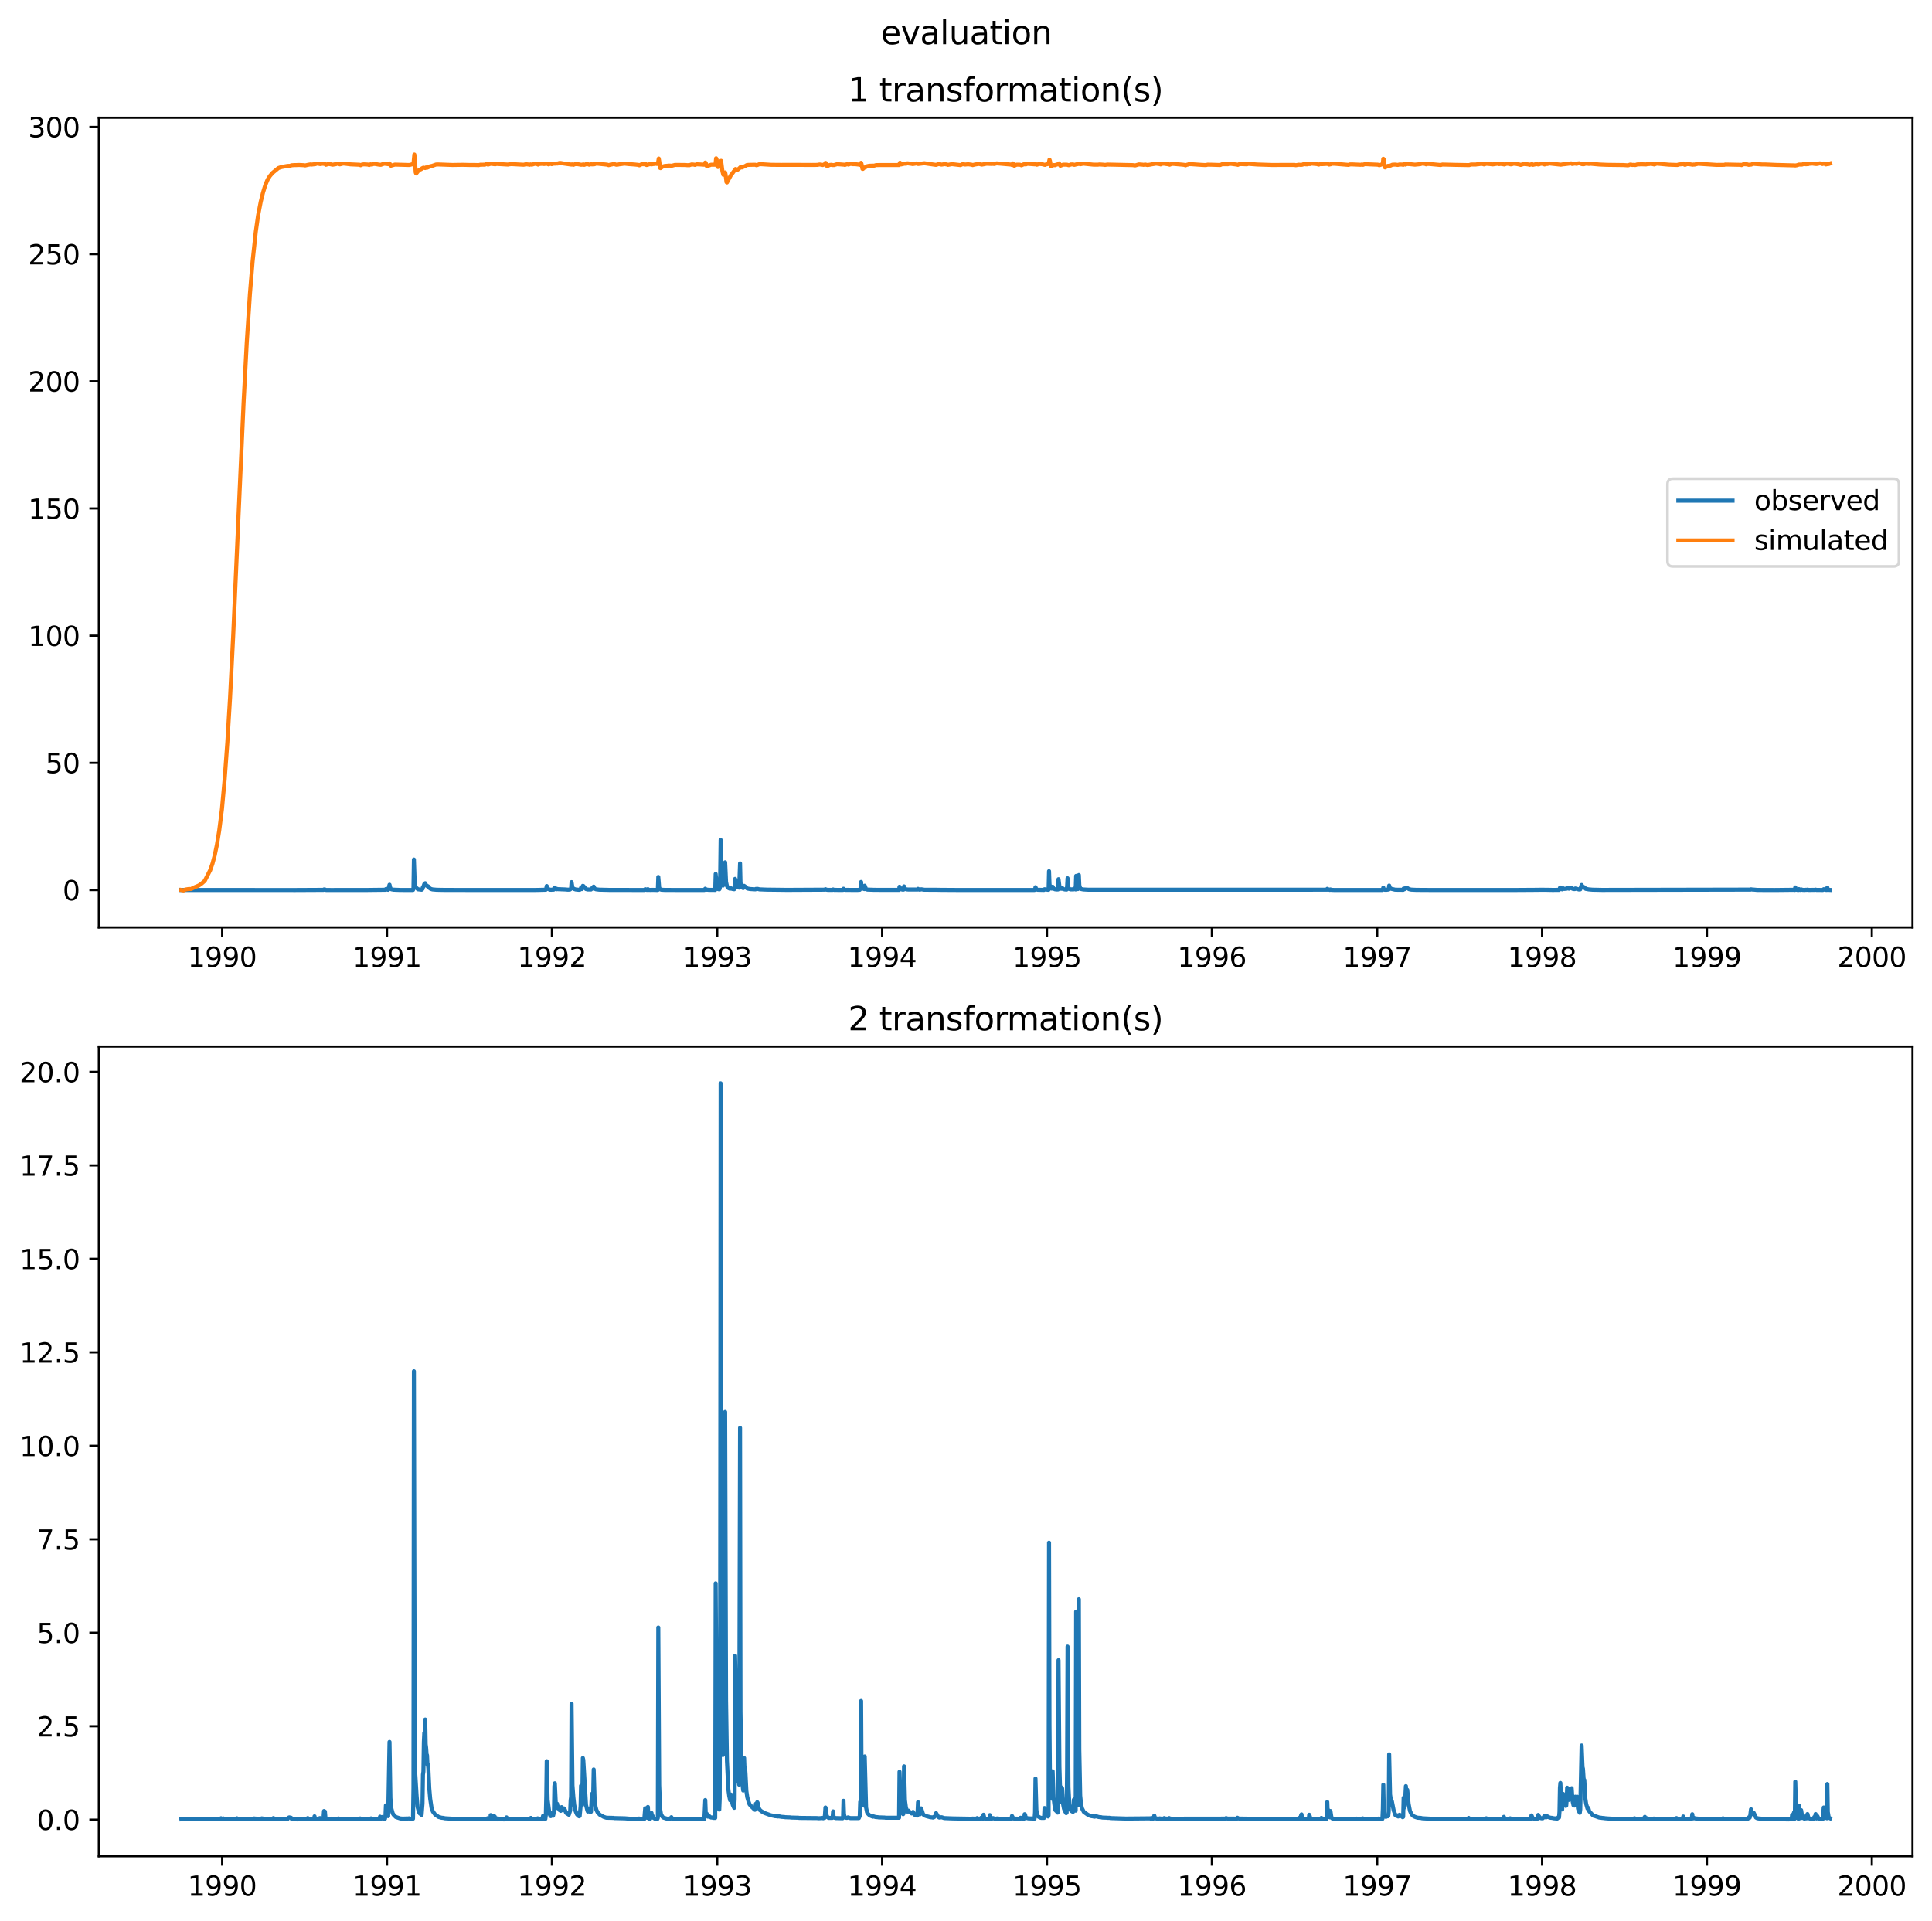 <?xml version="1.0" encoding="utf-8" standalone="no"?>
<!DOCTYPE svg PUBLIC "-//W3C//DTD SVG 1.1//EN"
  "http://www.w3.org/Graphics/SVG/1.1/DTD/svg11.dtd">
<svg xmlns:xlink="http://www.w3.org/1999/xlink" width="712.834pt" height="708.798pt" viewBox="0 0 712.834 708.798" xmlns="http://www.w3.org/2000/svg" version="1.1">
 <defs>
  <style type="text/css">*{stroke-linejoin: round; stroke-linecap: butt}</style>
 </defs>
 <g id="figure_1">
  <g id="patch_1">
   <path d="M 0 708.798 
L 712.834 708.798 
L 712.834 0 
L 0 0 
z
" style="fill: #ffffff"/>
  </g>
  <g id="axes_1">
   <g id="patch_2">
    <path d="M 36.466 342.2 
L 705.634 342.2 
L 705.634 43.44 
L 36.466 43.44 
z
" style="fill: #ffffff"/>
   </g>
   <g id="matplotlib.axis_1">
    <g id="xtick_1">
     <g id="line2d_1">
      <defs>
       <path id="maccc0a6927" d="M 0 0 
L 0 3.5 
" style="stroke: #000000; stroke-width: 0.8"/>
      </defs>
      <g>
       <use xlink:href="#maccc0a6927" x="81.966" y="342.2" style="stroke: #000000; stroke-width: 0.8"/>
      </g>
     </g>
     <g id="text_1">
      <!-- 1990 -->
      <g transform="translate(69.241 356.798) scale(0.1 -0.1)">
       <defs>
        <path id="DejaVuSans-31" d="M 794 531 
L 1825 531 
L 1825 4091 
L 703 3866 
L 703 4441 
L 1819 4666 
L 2450 4666 
L 2450 531 
L 3481 531 
L 3481 0 
L 794 0 
L 794 531 
z
" transform="scale(0.016)"/>
        <path id="DejaVuSans-39" d="M 703 97 
L 703 672 
Q 941 559 1184 500 
Q 1428 441 1663 441 
Q 2288 441 2617 861 
Q 2947 1281 2994 2138 
Q 2813 1869 2534 1725 
Q 2256 1581 1919 1581 
Q 1219 1581 811 2004 
Q 403 2428 403 3163 
Q 403 3881 828 4315 
Q 1253 4750 1959 4750 
Q 2769 4750 3195 4129 
Q 3622 3509 3622 2328 
Q 3622 1225 3098 567 
Q 2575 -91 1691 -91 
Q 1453 -91 1209 -44 
Q 966 3 703 97 
z
M 1959 2075 
Q 2384 2075 2632 2365 
Q 2881 2656 2881 3163 
Q 2881 3666 2632 3958 
Q 2384 4250 1959 4250 
Q 1534 4250 1286 3958 
Q 1038 3666 1038 3163 
Q 1038 2656 1286 2365 
Q 1534 2075 1959 2075 
z
" transform="scale(0.016)"/>
        <path id="DejaVuSans-30" d="M 2034 4250 
Q 1547 4250 1301 3770 
Q 1056 3291 1056 2328 
Q 1056 1369 1301 889 
Q 1547 409 2034 409 
Q 2525 409 2770 889 
Q 3016 1369 3016 2328 
Q 3016 3291 2770 3770 
Q 2525 4250 2034 4250 
z
M 2034 4750 
Q 2819 4750 3233 4129 
Q 3647 3509 3647 2328 
Q 3647 1150 3233 529 
Q 2819 -91 2034 -91 
Q 1250 -91 836 529 
Q 422 1150 422 2328 
Q 422 3509 836 4129 
Q 1250 4750 2034 4750 
z
" transform="scale(0.016)"/>
       </defs>
       <use xlink:href="#DejaVuSans-31"/>
       <use xlink:href="#DejaVuSans-39" x="63.623"/>
       <use xlink:href="#DejaVuSans-39" x="127.246"/>
       <use xlink:href="#DejaVuSans-30" x="190.869"/>
      </g>
     </g>
    </g>
    <g id="xtick_2">
     <g id="line2d_2">
      <g>
       <use xlink:href="#maccc0a6927" x="142.799" y="342.2" style="stroke: #000000; stroke-width: 0.8"/>
      </g>
     </g>
     <g id="text_2">
      <!-- 1991 -->
      <g transform="translate(130.074 356.798) scale(0.1 -0.1)">
       <use xlink:href="#DejaVuSans-31"/>
       <use xlink:href="#DejaVuSans-39" x="63.623"/>
       <use xlink:href="#DejaVuSans-39" x="127.246"/>
       <use xlink:href="#DejaVuSans-31" x="190.869"/>
      </g>
     </g>
    </g>
    <g id="xtick_3">
     <g id="line2d_3">
      <g>
       <use xlink:href="#maccc0a6927" x="203.633" y="342.2" style="stroke: #000000; stroke-width: 0.8"/>
      </g>
     </g>
     <g id="text_3">
      <!-- 1992 -->
      <g transform="translate(190.908 356.798) scale(0.1 -0.1)">
       <defs>
        <path id="DejaVuSans-32" d="M 1228 531 
L 3431 531 
L 3431 0 
L 469 0 
L 469 531 
Q 828 903 1448 1529 
Q 2069 2156 2228 2338 
Q 2531 2678 2651 2914 
Q 2772 3150 2772 3378 
Q 2772 3750 2511 3984 
Q 2250 4219 1831 4219 
Q 1534 4219 1204 4116 
Q 875 4013 500 3803 
L 500 4441 
Q 881 4594 1212 4672 
Q 1544 4750 1819 4750 
Q 2544 4750 2975 4387 
Q 3406 4025 3406 3419 
Q 3406 3131 3298 2873 
Q 3191 2616 2906 2266 
Q 2828 2175 2409 1742 
Q 1991 1309 1228 531 
z
" transform="scale(0.016)"/>
       </defs>
       <use xlink:href="#DejaVuSans-31"/>
       <use xlink:href="#DejaVuSans-39" x="63.623"/>
       <use xlink:href="#DejaVuSans-39" x="127.246"/>
       <use xlink:href="#DejaVuSans-32" x="190.869"/>
      </g>
     </g>
    </g>
    <g id="xtick_4">
     <g id="line2d_4">
      <g>
       <use xlink:href="#maccc0a6927" x="264.633" y="342.2" style="stroke: #000000; stroke-width: 0.8"/>
      </g>
     </g>
     <g id="text_4">
      <!-- 1993 -->
      <g transform="translate(251.908 356.798) scale(0.1 -0.1)">
       <defs>
        <path id="DejaVuSans-33" d="M 2597 2516 
Q 3050 2419 3304 2112 
Q 3559 1806 3559 1356 
Q 3559 666 3084 287 
Q 2609 -91 1734 -91 
Q 1441 -91 1130 -33 
Q 819 25 488 141 
L 488 750 
Q 750 597 1062 519 
Q 1375 441 1716 441 
Q 2309 441 2620 675 
Q 2931 909 2931 1356 
Q 2931 1769 2642 2001 
Q 2353 2234 1838 2234 
L 1294 2234 
L 1294 2753 
L 1863 2753 
Q 2328 2753 2575 2939 
Q 2822 3125 2822 3475 
Q 2822 3834 2567 4026 
Q 2313 4219 1838 4219 
Q 1578 4219 1281 4162 
Q 984 4106 628 3988 
L 628 4550 
Q 988 4650 1302 4700 
Q 1616 4750 1894 4750 
Q 2613 4750 3031 4423 
Q 3450 4097 3450 3541 
Q 3450 3153 3228 2886 
Q 3006 2619 2597 2516 
z
" transform="scale(0.016)"/>
       </defs>
       <use xlink:href="#DejaVuSans-31"/>
       <use xlink:href="#DejaVuSans-39" x="63.623"/>
       <use xlink:href="#DejaVuSans-39" x="127.246"/>
       <use xlink:href="#DejaVuSans-33" x="190.869"/>
      </g>
     </g>
    </g>
    <g id="xtick_5">
     <g id="line2d_5">
      <g>
       <use xlink:href="#maccc0a6927" x="325.466" y="342.2" style="stroke: #000000; stroke-width: 0.8"/>
      </g>
     </g>
     <g id="text_5">
      <!-- 1994 -->
      <g transform="translate(312.741 356.798) scale(0.1 -0.1)">
       <defs>
        <path id="DejaVuSans-34" d="M 2419 4116 
L 825 1625 
L 2419 1625 
L 2419 4116 
z
M 2253 4666 
L 3047 4666 
L 3047 1625 
L 3713 1625 
L 3713 1100 
L 3047 1100 
L 3047 0 
L 2419 0 
L 2419 1100 
L 313 1100 
L 313 1709 
L 2253 4666 
z
" transform="scale(0.016)"/>
       </defs>
       <use xlink:href="#DejaVuSans-31"/>
       <use xlink:href="#DejaVuSans-39" x="63.623"/>
       <use xlink:href="#DejaVuSans-39" x="127.246"/>
       <use xlink:href="#DejaVuSans-34" x="190.869"/>
      </g>
     </g>
    </g>
    <g id="xtick_6">
     <g id="line2d_6">
      <g>
       <use xlink:href="#maccc0a6927" x="386.3" y="342.2" style="stroke: #000000; stroke-width: 0.8"/>
      </g>
     </g>
     <g id="text_6">
      <!-- 1995 -->
      <g transform="translate(373.575 356.798) scale(0.1 -0.1)">
       <defs>
        <path id="DejaVuSans-35" d="M 691 4666 
L 3169 4666 
L 3169 4134 
L 1269 4134 
L 1269 2991 
Q 1406 3038 1543 3061 
Q 1681 3084 1819 3084 
Q 2600 3084 3056 2656 
Q 3513 2228 3513 1497 
Q 3513 744 3044 326 
Q 2575 -91 1722 -91 
Q 1428 -91 1123 -41 
Q 819 9 494 109 
L 494 744 
Q 775 591 1075 516 
Q 1375 441 1709 441 
Q 2250 441 2565 725 
Q 2881 1009 2881 1497 
Q 2881 1984 2565 2268 
Q 2250 2553 1709 2553 
Q 1456 2553 1204 2497 
Q 953 2441 691 2322 
L 691 4666 
z
" transform="scale(0.016)"/>
       </defs>
       <use xlink:href="#DejaVuSans-31"/>
       <use xlink:href="#DejaVuSans-39" x="63.623"/>
       <use xlink:href="#DejaVuSans-39" x="127.246"/>
       <use xlink:href="#DejaVuSans-35" x="190.869"/>
      </g>
     </g>
    </g>
    <g id="xtick_7">
     <g id="line2d_7">
      <g>
       <use xlink:href="#maccc0a6927" x="447.133" y="342.2" style="stroke: #000000; stroke-width: 0.8"/>
      </g>
     </g>
     <g id="text_7">
      <!-- 1996 -->
      <g transform="translate(434.408 356.798) scale(0.1 -0.1)">
       <defs>
        <path id="DejaVuSans-36" d="M 2113 2584 
Q 1688 2584 1439 2293 
Q 1191 2003 1191 1497 
Q 1191 994 1439 701 
Q 1688 409 2113 409 
Q 2538 409 2786 701 
Q 3034 994 3034 1497 
Q 3034 2003 2786 2293 
Q 2538 2584 2113 2584 
z
M 3366 4563 
L 3366 3988 
Q 3128 4100 2886 4159 
Q 2644 4219 2406 4219 
Q 1781 4219 1451 3797 
Q 1122 3375 1075 2522 
Q 1259 2794 1537 2939 
Q 1816 3084 2150 3084 
Q 2853 3084 3261 2657 
Q 3669 2231 3669 1497 
Q 3669 778 3244 343 
Q 2819 -91 2113 -91 
Q 1303 -91 875 529 
Q 447 1150 447 2328 
Q 447 3434 972 4092 
Q 1497 4750 2381 4750 
Q 2619 4750 2861 4703 
Q 3103 4656 3366 4563 
z
" transform="scale(0.016)"/>
       </defs>
       <use xlink:href="#DejaVuSans-31"/>
       <use xlink:href="#DejaVuSans-39" x="63.623"/>
       <use xlink:href="#DejaVuSans-39" x="127.246"/>
       <use xlink:href="#DejaVuSans-36" x="190.869"/>
      </g>
     </g>
    </g>
    <g id="xtick_8">
     <g id="line2d_8">
      <g>
       <use xlink:href="#maccc0a6927" x="508.133" y="342.2" style="stroke: #000000; stroke-width: 0.8"/>
      </g>
     </g>
     <g id="text_8">
      <!-- 1997 -->
      <g transform="translate(495.408 356.798) scale(0.1 -0.1)">
       <defs>
        <path id="DejaVuSans-37" d="M 525 4666 
L 3525 4666 
L 3525 4397 
L 1831 0 
L 1172 0 
L 2766 4134 
L 525 4134 
L 525 4666 
z
" transform="scale(0.016)"/>
       </defs>
       <use xlink:href="#DejaVuSans-31"/>
       <use xlink:href="#DejaVuSans-39" x="63.623"/>
       <use xlink:href="#DejaVuSans-39" x="127.246"/>
       <use xlink:href="#DejaVuSans-37" x="190.869"/>
      </g>
     </g>
    </g>
    <g id="xtick_9">
     <g id="line2d_9">
      <g>
       <use xlink:href="#maccc0a6927" x="568.967" y="342.2" style="stroke: #000000; stroke-width: 0.8"/>
      </g>
     </g>
     <g id="text_9">
      <!-- 1998 -->
      <g transform="translate(556.242 356.798) scale(0.1 -0.1)">
       <defs>
        <path id="DejaVuSans-38" d="M 2034 2216 
Q 1584 2216 1326 1975 
Q 1069 1734 1069 1313 
Q 1069 891 1326 650 
Q 1584 409 2034 409 
Q 2484 409 2743 651 
Q 3003 894 3003 1313 
Q 3003 1734 2745 1975 
Q 2488 2216 2034 2216 
z
M 1403 2484 
Q 997 2584 770 2862 
Q 544 3141 544 3541 
Q 544 4100 942 4425 
Q 1341 4750 2034 4750 
Q 2731 4750 3128 4425 
Q 3525 4100 3525 3541 
Q 3525 3141 3298 2862 
Q 3072 2584 2669 2484 
Q 3125 2378 3379 2068 
Q 3634 1759 3634 1313 
Q 3634 634 3220 271 
Q 2806 -91 2034 -91 
Q 1263 -91 848 271 
Q 434 634 434 1313 
Q 434 1759 690 2068 
Q 947 2378 1403 2484 
z
M 1172 3481 
Q 1172 3119 1398 2916 
Q 1625 2713 2034 2713 
Q 2441 2713 2670 2916 
Q 2900 3119 2900 3481 
Q 2900 3844 2670 4047 
Q 2441 4250 2034 4250 
Q 1625 4250 1398 4047 
Q 1172 3844 1172 3481 
z
" transform="scale(0.016)"/>
       </defs>
       <use xlink:href="#DejaVuSans-31"/>
       <use xlink:href="#DejaVuSans-39" x="63.623"/>
       <use xlink:href="#DejaVuSans-39" x="127.246"/>
       <use xlink:href="#DejaVuSans-38" x="190.869"/>
      </g>
     </g>
    </g>
    <g id="xtick_10">
     <g id="line2d_10">
      <g>
       <use xlink:href="#maccc0a6927" x="629.8" y="342.2" style="stroke: #000000; stroke-width: 0.8"/>
      </g>
     </g>
     <g id="text_10">
      <!-- 1999 -->
      <g transform="translate(617.075 356.798) scale(0.1 -0.1)">
       <use xlink:href="#DejaVuSans-31"/>
       <use xlink:href="#DejaVuSans-39" x="63.623"/>
       <use xlink:href="#DejaVuSans-39" x="127.246"/>
       <use xlink:href="#DejaVuSans-39" x="190.869"/>
      </g>
     </g>
    </g>
    <g id="xtick_11">
     <g id="line2d_11">
      <g>
       <use xlink:href="#maccc0a6927" x="690.634" y="342.2" style="stroke: #000000; stroke-width: 0.8"/>
      </g>
     </g>
     <g id="text_11">
      <!-- 2000 -->
      <g transform="translate(677.909 356.798) scale(0.1 -0.1)">
       <use xlink:href="#DejaVuSans-32"/>
       <use xlink:href="#DejaVuSans-30" x="63.623"/>
       <use xlink:href="#DejaVuSans-30" x="127.246"/>
       <use xlink:href="#DejaVuSans-30" x="190.869"/>
      </g>
     </g>
    </g>
   </g>
   <g id="matplotlib.axis_2">
    <g id="ytick_1">
     <g id="line2d_12">
      <defs>
       <path id="m6328bd0107" d="M 0 0 
L -3.5 0 
" style="stroke: #000000; stroke-width: 0.8"/>
      </defs>
      <g>
       <use xlink:href="#m6328bd0107" x="36.466" y="328.409" style="stroke: #000000; stroke-width: 0.8"/>
      </g>
     </g>
     <g id="text_12">
      <!-- 0 -->
      <g transform="translate(23.103 332.208) scale(0.1 -0.1)">
       <use xlink:href="#DejaVuSans-30"/>
      </g>
     </g>
    </g>
    <g id="ytick_2">
     <g id="line2d_13">
      <g>
       <use xlink:href="#m6328bd0107" x="36.466" y="281.481" style="stroke: #000000; stroke-width: 0.8"/>
      </g>
     </g>
     <g id="text_13">
      <!-- 50 -->
      <g transform="translate(16.741 285.28) scale(0.1 -0.1)">
       <use xlink:href="#DejaVuSans-35"/>
       <use xlink:href="#DejaVuSans-30" x="63.623"/>
      </g>
     </g>
    </g>
    <g id="ytick_3">
     <g id="line2d_14">
      <g>
       <use xlink:href="#m6328bd0107" x="36.466" y="234.553" style="stroke: #000000; stroke-width: 0.8"/>
      </g>
     </g>
     <g id="text_14">
      <!-- 100 -->
      <g transform="translate(10.378 238.352) scale(0.1 -0.1)">
       <use xlink:href="#DejaVuSans-31"/>
       <use xlink:href="#DejaVuSans-30" x="63.623"/>
       <use xlink:href="#DejaVuSans-30" x="127.246"/>
      </g>
     </g>
    </g>
    <g id="ytick_4">
     <g id="line2d_15">
      <g>
       <use xlink:href="#m6328bd0107" x="36.466" y="187.625" style="stroke: #000000; stroke-width: 0.8"/>
      </g>
     </g>
     <g id="text_15">
      <!-- 150 -->
      <g transform="translate(10.378 191.424) scale(0.1 -0.1)">
       <use xlink:href="#DejaVuSans-31"/>
       <use xlink:href="#DejaVuSans-35" x="63.623"/>
       <use xlink:href="#DejaVuSans-30" x="127.246"/>
      </g>
     </g>
    </g>
    <g id="ytick_5">
     <g id="line2d_16">
      <g>
       <use xlink:href="#m6328bd0107" x="36.466" y="140.697" style="stroke: #000000; stroke-width: 0.8"/>
      </g>
     </g>
     <g id="text_16">
      <!-- 200 -->
      <g transform="translate(10.378 144.496) scale(0.1 -0.1)">
       <use xlink:href="#DejaVuSans-32"/>
       <use xlink:href="#DejaVuSans-30" x="63.623"/>
       <use xlink:href="#DejaVuSans-30" x="127.246"/>
      </g>
     </g>
    </g>
    <g id="ytick_6">
     <g id="line2d_17">
      <g>
       <use xlink:href="#m6328bd0107" x="36.466" y="93.769" style="stroke: #000000; stroke-width: 0.8"/>
      </g>
     </g>
     <g id="text_17">
      <!-- 250 -->
      <g transform="translate(10.378 97.569) scale(0.1 -0.1)">
       <use xlink:href="#DejaVuSans-32"/>
       <use xlink:href="#DejaVuSans-35" x="63.623"/>
       <use xlink:href="#DejaVuSans-30" x="127.246"/>
      </g>
     </g>
    </g>
    <g id="ytick_7">
     <g id="line2d_18">
      <g>
       <use xlink:href="#m6328bd0107" x="36.466" y="46.842" style="stroke: #000000; stroke-width: 0.8"/>
      </g>
     </g>
     <g id="text_18">
      <!-- 300 -->
      <g transform="translate(10.378 50.641) scale(0.1 -0.1)">
       <use xlink:href="#DejaVuSans-33"/>
       <use xlink:href="#DejaVuSans-30" x="63.623"/>
       <use xlink:href="#DejaVuSans-30" x="127.246"/>
      </g>
     </g>
    </g>
   </g>
   <g id="line2d_19">
    <path d="M 66.882 328.393 
L 71.549 328.393 
L 109.049 328.399 
L 119.382 328.347 
L 119.549 328.191 
L 119.882 328.205 
L 120.216 328.379 
L 122.049 328.398 
L 126.382 328.393 
L 134.549 328.394 
L 142.216 328.307 
L 142.383 328.049 
L 142.716 328.214 
L 143.216 328.32 
L 143.716 326.457 
L 144.049 327.868 
L 144.383 328.125 
L 145.216 328.285 
L 147.716 328.379 
L 152.383 328.384 
L 152.549 327.606 
L 152.716 317.153 
L 153.049 326.706 
L 153.216 327.265 
L 154.216 328.138 
L 155.216 328.249 
L 155.549 328.289 
L 155.883 328.005 
L 156.049 327.278 
L 156.216 327.202 
L 156.549 326.227 
L 156.716 326.599 
L 156.883 325.894 
L 157.049 326.515 
L 157.549 326.79 
L 157.716 327.025 
L 157.883 327.016 
L 158.049 327.127 
L 158.383 327.619 
L 158.883 327.974 
L 159.549 328.178 
L 161.049 328.311 
L 164.383 328.376 
L 197.216 328.395 
L 201.383 328.298 
L 201.549 327.837 
L 201.716 326.941 
L 202.049 327.912 
L 202.883 328.285 
L 203.383 328.307 
L 203.716 328.267 
L 204.216 328.276 
L 204.383 328.222 
L 204.549 327.566 
L 204.716 327.495 
L 205.049 327.974 
L 205.383 328.116 
L 205.549 328.01 
L 205.883 328.089 
L 208.549 328.191 
L 209.549 328.276 
L 210.216 328.24 
L 210.383 328.178 
L 210.716 327.841 
L 210.883 325.495 
L 211.216 327.548 
L 211.716 327.965 
L 212.383 328.196 
L 213.549 328.32 
L 213.883 328.316 
L 214.216 328.072 
L 214.383 327.557 
L 214.716 328.049 
L 214.883 327.681 
L 215.049 326.861 
L 215.216 326.91 
L 216.216 328.041 
L 216.883 328.205 
L 218.049 328.209 
L 218.383 327.761 
L 218.549 327.921 
L 218.883 327.717 
L 219.049 327.149 
L 219.383 327.877 
L 219.883 328.129 
L 221.049 328.271 
L 224.716 328.364 
L 228.716 328.369 
L 237.716 328.391 
L 238.049 328.12 
L 238.216 328.134 
L 238.383 328.329 
L 238.883 328.364 
L 239.049 328.089 
L 239.216 328.347 
L 240.049 328.369 
L 240.883 328.347 
L 242.549 328.391 
L 242.716 328.364 
L 242.883 323.584 
L 243.216 327.539 
L 243.549 328.134 
L 244.049 328.298 
L 245.383 328.374 
L 254.716 328.39 
L 259.883 328.388 
L 260.216 327.917 
L 260.549 328.302 
L 260.883 328.267 
L 261.383 328.329 
L 262.049 328.347 
L 263.883 328.364 
L 264.049 322.475 
L 264.549 327.677 
L 264.883 328.036 
L 265.383 328.156 
L 265.549 327.881 
L 265.716 322.963 
L 265.883 309.924 
L 266.049 325.899 
L 266.216 326.506 
L 266.383 320.701 
L 266.549 326.196 
L 266.716 326.786 
L 267.049 324.151 
L 267.216 326.151 
L 267.549 318.173 
L 267.883 325.406 
L 268.216 326.932 
L 268.716 327.637 
L 269.216 327.877 
L 269.383 327.921 
L 269.716 327.779 
L 270.216 328.005 
L 270.883 328.112 
L 271.049 327.894 
L 271.216 324.293 
L 271.383 324.812 
L 271.716 327.118 
L 271.883 327.451 
L 272.049 327.353 
L 272.216 326.329 
L 272.549 327.313 
L 272.716 327.531 
L 273.049 318.572 
L 273.216 325.699 
L 273.549 327.194 
L 274.049 327.615 
L 274.216 327.677 
L 274.383 326.972 
L 274.549 326.861 
L 274.716 327.176 
L 274.883 327.092 
L 275.716 327.846 
L 276.716 328.036 
L 278.716 328.152 
L 278.883 328.01 
L 279.216 327.992 
L 279.549 327.987 
L 280.216 328.156 
L 282.883 328.262 
L 290.383 328.351 
L 304.383 328.28 
L 304.55 328.103 
L 304.883 328.271 
L 305.383 328.342 
L 307.05 328.364 
L 307.216 328.342 
L 307.383 328.2 
L 307.716 328.351 
L 310.05 328.369 
L 311.05 328.36 
L 311.216 327.934 
L 311.383 328.254 
L 311.883 328.355 
L 316.383 328.369 
L 317.216 328.316 
L 317.383 327.961 
L 317.55 327.961 
L 317.716 325.428 
L 317.883 327.402 
L 318.05 327.708 
L 318.883 328.054 
L 319.05 326.821 
L 319.55 328.103 
L 320.05 328.245 
L 322.55 328.338 
L 331.716 328.36 
L 331.883 327.207 
L 332.216 327.823 
L 332.55 328.147 
L 333.05 328.262 
L 333.383 328.254 
L 333.55 327.069 
L 333.883 327.917 
L 334.383 328.143 
L 334.883 328.205 
L 335.716 328.222 
L 338.55 328.222 
L 338.716 327.97 
L 339.05 328.227 
L 339.383 328.276 
L 339.883 328.125 
L 341.05 328.302 
L 345.05 328.307 
L 347.383 328.347 
L 352.716 328.38 
L 381.716 328.381 
L 381.883 328.227 
L 382.05 327.375 
L 382.383 328.165 
L 382.883 328.316 
L 384.883 328.364 
L 385.216 328.364 
L 385.383 328.116 
L 386.716 328.329 
L 386.883 328.298 
L 387.05 321.455 
L 387.216 326.023 
L 387.383 327.358 
L 387.55 327.735 
L 388.05 327.881 
L 388.216 327.717 
L 388.383 327.194 
L 388.716 327.859 
L 389.216 328.125 
L 389.883 328.2 
L 390.383 328.187 
L 390.55 324.404 
L 390.883 327.078 
L 391.216 327.841 
L 391.55 327.943 
L 391.716 327.602 
L 391.883 327.624 
L 392.216 328.014 
L 392.883 328.187 
L 393.55 328.231 
L 393.716 327.123 
L 393.883 324.063 
L 394.216 327.593 
L 394.55 328.023 
L 395.05 328.169 
L 396.05 328.165 
L 396.216 327.908 
L 396.383 327.894 
L 396.716 328.152 
L 396.883 328.183 
L 397.05 323.184 
L 397.216 326.892 
L 397.383 327.695 
L 397.716 328.045 
L 397.883 327.495 
L 398.05 322.874 
L 398.216 326.648 
L 398.55 327.806 
L 398.883 328.032 
L 399.716 328.196 
L 401.55 328.293 
L 489.55 328.285 
L 489.717 327.965 
L 489.883 328.28 
L 490.217 328.174 
L 490.55 328.347 
L 490.717 328.351 
L 490.883 328.191 
L 491.217 328.342 
L 492.383 328.391 
L 510.05 328.388 
L 510.217 328.138 
L 510.383 327.531 
L 510.55 328.112 
L 510.883 328.311 
L 511.55 328.32 
L 512.383 328.205 
L 512.55 326.768 
L 512.883 327.779 
L 513.217 327.93 
L 513.883 328.076 
L 514.717 328.28 
L 516.05 328.32 
L 516.883 328.316 
L 517.717 328.338 
L 517.883 327.859 
L 518.217 328.103 
L 518.55 327.735 
L 518.717 327.566 
L 518.883 327.721 
L 519.217 327.659 
L 519.883 328.085 
L 520.717 328.262 
L 522.55 328.351 
L 528.05 328.386 
L 554.717 328.396 
L 555.05 328.384 
L 557.05 328.396 
L 557.883 328.393 
L 567.383 328.333 
L 567.717 328.32 
L 569.717 328.32 
L 570.883 328.324 
L 572.717 328.364 
L 575.217 328.355 
L 575.383 328.214 
L 575.55 327.61 
L 575.717 327.486 
L 576.05 327.979 
L 576.383 328.152 
L 576.55 327.819 
L 576.717 327.761 
L 577.05 328.001 
L 578.05 327.908 
L 578.217 327.606 
L 578.717 327.81 
L 578.883 327.912 
L 579.05 327.863 
L 579.383 327.633 
L 579.717 327.704 
L 579.883 327.619 
L 580.217 327.943 
L 580.717 328.041 
L 581.05 328.045 
L 581.217 327.832 
L 582.05 328.045 
L 582.55 328.196 
L 583.05 328.156 
L 583.55 326.546 
L 583.883 327.087 
L 584.05 327.131 
L 584.383 327.469 
L 584.55 327.411 
L 585.05 327.965 
L 586.217 328.174 
L 587.55 328.289 
L 591.05 328.364 
L 645.884 328.254 
L 646.05 328.147 
L 646.717 328.249 
L 647.217 328.262 
L 648.384 328.373 
L 654.717 328.398 
L 661.717 328.324 
L 661.884 328.231 
L 662.217 328.383 
L 662.384 327.455 
L 662.717 328.267 
L 663.217 328.373 
L 663.55 328.388 
L 663.717 328.054 
L 664.05 328.351 
L 664.384 328.373 
L 664.55 328.169 
L 665.05 328.347 
L 665.884 328.382 
L 666.217 328.329 
L 666.717 328.342 
L 666.884 328.267 
L 667.384 328.373 
L 669.717 328.342 
L 669.884 328.267 
L 670.217 328.379 
L 670.884 328.369 
L 672.55 328.39 
L 672.884 328.103 
L 673.05 328.262 
L 673.217 328.156 
L 673.55 328.342 
L 674.05 328.373 
L 674.217 327.513 
L 674.384 328.214 
L 674.717 328.347 
L 675.217 328.374 
L 675.217 328.374 
" clip-path="url(#p7efcce7000)" style="fill: none; stroke: #1f77b4; stroke-width: 1.5; stroke-linecap: square"/>
   </g>
   <g id="line2d_20">
    <path d="M 66.882 328.393 
L 67.716 328.553 
L 68.382 328.232 
L 69.716 328.025 
L 70.216 328.044 
L 70.549 328.028 
L 71.216 327.651 
L 73.382 326.718 
L 74.382 326.025 
L 75.549 325.012 
L 77.549 321.085 
L 78.382 318.723 
L 79.216 315.638 
L 80.049 311.634 
L 80.882 306.483 
L 81.882 298.593 
L 82.882 287.659 
L 83.882 273.993 
L 84.882 257.458 
L 86.049 234.316 
L 87.882 193.044 
L 89.882 148.463 
L 91.049 126.353 
L 92.216 108.412 
L 93.216 96.293 
L 94.382 85.459 
L 95.216 79.564 
L 96.216 74.372 
L 97.049 71.042 
L 97.882 68.324 
L 98.716 66.333 
L 99.549 64.974 
L 100.549 63.798 
L 102.716 62.004 
L 103.882 61.629 
L 105.716 61.294 
L 106.382 61.218 
L 106.716 61.218 
L 107.049 61.201 
L 107.549 60.986 
L 108.549 60.919 
L 109.216 60.912 
L 110.382 60.873 
L 112.216 60.96 
L 112.549 61.056 
L 113.716 60.796 
L 114.216 60.717 
L 114.549 60.663 
L 114.882 60.727 
L 116.382 60.557 
L 116.882 60.357 
L 117.382 60.384 
L 118.216 60.556 
L 118.882 60.409 
L 119.882 60.468 
L 120.216 60.796 
L 121.216 60.494 
L 122.049 60.612 
L 122.716 60.781 
L 123.549 60.622 
L 123.882 60.587 
L 124.382 60.394 
L 124.882 60.42 
L 125.382 60.641 
L 126.049 60.483 
L 126.549 60.338 
L 127.382 60.4 
L 129.382 60.645 
L 131.549 60.74 
L 132.716 60.795 
L 133.049 60.97 
L 133.549 60.736 
L 134.216 60.635 
L 135.716 60.716 
L 136.216 60.892 
L 136.716 60.63 
L 137.216 60.72 
L 137.716 60.5 
L 138.383 60.497 
L 139.883 60.76 
L 140.549 60.814 
L 140.883 60.67 
L 141.216 60.572 
L 141.716 60.41 
L 142.549 60.463 
L 143.383 60.601 
L 143.716 60.3 
L 144.216 61.144 
L 145.716 60.734 
L 150.883 60.883 
L 151.216 60.847 
L 151.883 60.67 
L 152.549 60.536 
L 152.883 57.02 
L 153.049 58.622 
L 153.383 63.642 
L 153.549 64.012 
L 153.883 63.616 
L 154.383 62.978 
L 154.883 62.601 
L 155.383 62.418 
L 155.716 62.114 
L 156.216 61.874 
L 156.883 62.004 
L 157.216 61.782 
L 157.549 61.893 
L 158.383 61.529 
L 158.716 61.348 
L 159.383 61.229 
L 160.883 60.707 
L 161.716 60.682 
L 166.883 60.874 
L 170.716 60.816 
L 173.716 60.885 
L 174.883 60.868 
L 176.216 60.909 
L 176.549 60.938 
L 177.216 60.778 
L 178.883 60.766 
L 179.383 60.549 
L 179.716 60.561 
L 180.049 60.724 
L 181.049 60.425 
L 182.716 60.61 
L 183.216 60.482 
L 187.383 60.722 
L 187.883 60.625 
L 188.716 60.546 
L 193.216 60.789 
L 194.049 60.591 
L 195.049 60.707 
L 195.383 60.796 
L 195.716 60.654 
L 196.216 60.755 
L 197.383 60.422 
L 198.216 60.549 
L 198.549 60.733 
L 199.049 60.49 
L 199.716 60.465 
L 200.216 60.455 
L 200.549 60.401 
L 200.716 60.528 
L 201.716 60.368 
L 202.383 60.65 
L 203.049 60.401 
L 203.383 60.509 
L 203.549 60.573 
L 204.049 60.406 
L 205.216 60.363 
L 205.549 60.305 
L 205.716 60.347 
L 206.383 60.132 
L 206.883 60.141 
L 208.049 60.341 
L 210.883 60.734 
L 211.049 60.645 
L 211.549 60.811 
L 212.216 60.545 
L 213.216 60.582 
L 213.883 60.695 
L 214.383 60.797 
L 214.883 60.758 
L 215.216 60.657 
L 215.549 60.827 
L 216.383 60.528 
L 217.049 60.619 
L 217.383 60.769 
L 218.049 60.57 
L 218.383 60.655 
L 219.383 60.589 
L 219.883 60.382 
L 220.549 60.397 
L 223.883 60.739 
L 224.216 60.799 
L 224.549 60.946 
L 224.883 60.871 
L 225.216 60.727 
L 225.716 60.701 
L 226.216 60.535 
L 226.716 60.56 
L 227.383 60.779 
L 227.883 60.751 
L 228.383 60.64 
L 229.716 60.466 
L 230.216 60.349 
L 232.049 60.545 
L 234.216 60.704 
L 235.549 60.846 
L 235.883 61 
L 236.383 60.754 
L 236.883 60.581 
L 237.716 60.607 
L 237.883 60.639 
L 238.049 60.453 
L 238.216 60.471 
L 238.549 60.89 
L 238.883 60.822 
L 239.716 60.554 
L 240.383 60.637 
L 241.049 60.526 
L 241.383 60.497 
L 241.716 60.396 
L 242.383 60.478 
L 242.716 60.464 
L 243.049 58.504 
L 243.216 59.417 
L 243.549 61.974 
L 243.716 62.032 
L 244.549 61.448 
L 245.216 61.254 
L 246.883 61.107 
L 247.549 61.128 
L 247.716 61.195 
L 249.049 60.845 
L 253.049 60.886 
L 253.549 60.955 
L 253.883 60.919 
L 254.216 60.997 
L 255.216 60.664 
L 256.049 60.748 
L 256.383 60.85 
L 257.049 60.617 
L 258.216 60.669 
L 259.883 60.785 
L 260.049 60.593 
L 260.216 59.981 
L 260.383 60.087 
L 260.716 61.228 
L 260.883 61.3 
L 262.383 60.77 
L 263.883 60.783 
L 264.049 60.029 
L 264.216 58.415 
L 264.383 58.791 
L 264.716 61.489 
L 264.883 61.62 
L 265.216 61.491 
L 265.716 60.996 
L 266.049 59.341 
L 266.549 63.244 
L 266.883 64.491 
L 267.549 63.622 
L 267.716 64.447 
L 268.049 67.206 
L 268.216 67.332 
L 269.716 64.557 
L 270.049 64.188 
L 270.716 63.258 
L 271.216 62.731 
L 271.383 62.356 
L 271.549 62.424 
L 271.716 62.748 
L 271.883 62.792 
L 272.549 62.324 
L 273.216 61.667 
L 273.716 61.791 
L 274.549 61.427 
L 274.883 61.3 
L 275.549 60.906 
L 276.216 60.836 
L 278.383 60.794 
L 278.716 60.804 
L 279.049 60.952 
L 279.383 60.904 
L 280.216 60.562 
L 281.216 60.609 
L 284.549 60.817 
L 288.383 60.847 
L 290.216 60.836 
L 297.55 60.85 
L 299.55 60.866 
L 301.55 60.842 
L 302.383 60.692 
L 303.216 60.801 
L 303.55 60.895 
L 304.383 60.579 
L 304.55 60.095 
L 304.716 60.146 
L 305.05 61.196 
L 305.216 61.315 
L 305.55 61.148 
L 306.05 60.881 
L 306.716 60.808 
L 307.216 60.901 
L 307.716 60.907 
L 308.883 60.567 
L 311.55 60.774 
L 311.716 60.858 
L 312.55 60.552 
L 313.05 60.721 
L 313.716 60.464 
L 314.383 60.514 
L 314.716 60.578 
L 315.55 60.57 
L 317.05 60.75 
L 317.383 60.846 
L 317.716 60.065 
L 317.883 60.592 
L 318.216 62.295 
L 318.383 62.317 
L 318.883 61.849 
L 319.383 61.689 
L 319.883 61.348 
L 320.716 61.169 
L 322.216 61.114 
L 322.55 61.123 
L 323.216 60.926 
L 324.55 60.893 
L 331.716 60.892 
L 332.05 60.043 
L 332.216 60.207 
L 332.383 60.684 
L 333.883 60.357 
L 334.216 60.429 
L 334.716 60.259 
L 335.216 60.296 
L 335.716 60.37 
L 336.383 60.451 
L 336.716 60.541 
L 338.216 60.297 
L 338.716 60.507 
L 341.05 60.228 
L 345.383 60.846 
L 346.216 60.542 
L 346.883 60.61 
L 347.383 60.743 
L 348.55 60.552 
L 349.383 60.685 
L 349.716 60.836 
L 351.216 60.557 
L 354.05 60.884 
L 354.383 60.923 
L 355.05 60.602 
L 355.716 60.627 
L 356.05 60.715 
L 357.216 60.603 
L 358.55 60.781 
L 358.883 60.918 
L 359.55 60.737 
L 361.05 60.477 
L 361.55 60.546 
L 362.216 60.745 
L 364.05 60.407 
L 365.716 60.48 
L 366.05 60.439 
L 366.883 60.497 
L 367.716 60.272 
L 370.55 60.506 
L 373.05 60.727 
L 373.383 60.877 
L 373.716 60.284 
L 373.883 60.549 
L 374.05 61.045 
L 374.216 61.148 
L 375.05 60.765 
L 376.216 60.767 
L 376.55 60.854 
L 376.883 60.997 
L 377.716 60.615 
L 378.55 60.644 
L 379.05 60.432 
L 381.883 60.64 
L 382.216 60.572 
L 382.55 60.774 
L 383.383 60.486 
L 384.55 60.577 
L 385.05 60.727 
L 385.55 60.842 
L 386.05 60.632 
L 386.383 60.585 
L 386.716 60.476 
L 386.883 60.512 
L 387.216 58.913 
L 387.383 59.343 
L 387.716 61.283 
L 387.883 61.319 
L 388.55 60.985 
L 388.883 60.887 
L 389.216 60.969 
L 389.883 60.712 
L 390.55 60.57 
L 390.716 60.286 
L 390.883 60.467 
L 391.216 61.161 
L 392.216 60.77 
L 393.383 60.749 
L 393.883 60.819 
L 394.216 60.954 
L 394.55 60.924 
L 395.05 60.687 
L 395.883 60.67 
L 396.383 60.832 
L 397.216 60.627 
L 397.883 60.488 
L 398.216 60.349 
L 398.55 60.608 
L 399.716 60.378 
L 403.383 60.751 
L 405.05 60.763 
L 405.716 60.676 
L 407.383 60.799 
L 407.716 60.862 
L 408.55 60.722 
L 417.883 60.924 
L 418.883 61.03 
L 420.216 60.66 
L 421.55 60.763 
L 421.883 60.825 
L 422.55 60.719 
L 422.883 60.791 
L 423.383 60.893 
L 423.883 60.82 
L 424.55 60.718 
L 424.883 60.636 
L 425.883 60.482 
L 426.55 60.368 
L 427.883 60.549 
L 428.216 60.663 
L 428.883 60.398 
L 429.55 60.404 
L 430.716 60.578 
L 431.216 60.573 
L 431.55 60.772 
L 431.883 60.644 
L 432.383 60.451 
L 433.216 60.488 
L 436.383 60.769 
L 437.05 60.855 
L 437.383 61.007 
L 437.883 60.803 
L 438.216 60.742 
L 438.716 60.556 
L 439.55 60.578 
L 443.216 60.832 
L 444.716 60.905 
L 445.05 60.883 
L 445.55 60.759 
L 446.883 60.78 
L 450.217 60.889 
L 450.883 60.6 
L 451.717 60.59 
L 453.05 60.603 
L 453.55 60.419 
L 454.383 60.472 
L 456.217 60.705 
L 456.55 60.768 
L 456.717 60.826 
L 457.217 60.577 
L 457.883 60.538 
L 460.05 60.62 
L 460.55 60.457 
L 461.55 60.526 
L 463.883 60.701 
L 469.217 60.873 
L 475.55 60.856 
L 477.717 60.859 
L 478.05 60.972 
L 479.217 60.782 
L 480.05 60.836 
L 480.55 60.76 
L 481.05 60.531 
L 481.883 60.636 
L 482.383 60.624 
L 482.883 60.501 
L 483.383 60.54 
L 483.883 60.358 
L 485.883 60.53 
L 486.55 60.732 
L 487.217 60.479 
L 487.717 60.567 
L 489.55 60.461 
L 489.717 60.42 
L 490.383 60.715 
L 490.717 60.645 
L 491.05 60.586 
L 491.55 60.399 
L 492.717 60.442 
L 497.55 60.845 
L 498.05 60.66 
L 498.883 60.658 
L 502.05 60.806 
L 502.55 60.689 
L 502.883 60.815 
L 503.55 60.554 
L 504.383 60.587 
L 505.383 60.647 
L 508.383 60.771 
L 508.883 60.966 
L 510.05 60.61 
L 510.217 60.122 
L 510.383 58.586 
L 510.55 58.763 
L 510.883 61.68 
L 511.05 61.781 
L 512.05 61.205 
L 512.383 61.188 
L 513.05 61.104 
L 513.717 60.783 
L 514.717 60.731 
L 515.383 60.807 
L 515.717 60.862 
L 516.383 60.691 
L 517.383 60.725 
L 517.717 60.825 
L 518.05 60.415 
L 518.55 60.726 
L 519.05 60.518 
L 519.883 60.531 
L 522.05 60.76 
L 523.717 60.595 
L 524.05 60.562 
L 524.717 60.355 
L 525.717 60.446 
L 526.217 60.641 
L 526.717 60.472 
L 527.55 60.514 
L 531.55 60.891 
L 532.217 60.711 
L 533.55 60.75 
L 537.217 60.837 
L 542.05 60.923 
L 542.717 60.709 
L 544.55 60.707 
L 544.883 60.63 
L 545.217 60.628 
L 546.217 60.493 
L 546.883 60.47 
L 547.55 60.662 
L 548.383 60.419 
L 549.717 60.526 
L 550.717 60.659 
L 552.55 60.4 
L 553.05 60.558 
L 553.717 60.474 
L 554.717 60.615 
L 555.05 60.695 
L 555.883 60.395 
L 556.883 60.482 
L 557.383 60.653 
L 557.883 60.576 
L 558.383 60.395 
L 559.217 60.447 
L 560.717 60.717 
L 561.05 60.847 
L 562.217 60.508 
L 563.883 60.66 
L 564.383 60.825 
L 564.717 60.675 
L 564.883 60.707 
L 565.217 60.539 
L 565.55 60.82 
L 566.883 60.542 
L 567.217 60.603 
L 567.55 60.689 
L 567.883 60.63 
L 568.383 60.415 
L 569.05 60.417 
L 569.717 60.612 
L 569.883 60.684 
L 570.383 60.418 
L 570.883 60.529 
L 571.55 60.306 
L 572.717 60.425 
L 575.883 60.764 
L 576.883 60.602 
L 577.217 60.584 
L 579.717 60.273 
L 580.05 60.501 
L 581.05 60.335 
L 581.717 60.444 
L 582.217 60.295 
L 582.717 60.241 
L 583.05 60.352 
L 583.717 60.569 
L 584.383 60.591 
L 585.05 60.371 
L 585.383 60.41 
L 585.883 60.427 
L 586.217 60.48 
L 586.883 60.416 
L 587.883 60.501 
L 590.217 60.712 
L 592.883 60.823 
L 599.05 60.904 
L 600.55 61.001 
L 600.883 60.966 
L 601.383 60.738 
L 601.883 60.758 
L 602.217 60.863 
L 602.884 60.831 
L 603.384 60.905 
L 604.05 60.671 
L 605.717 60.618 
L 607.384 60.672 
L 607.717 60.545 
L 608.55 60.52 
L 609.05 60.41 
L 609.717 60.533 
L 610.384 60.683 
L 610.884 60.479 
L 611.384 60.37 
L 612.55 60.474 
L 615.717 60.764 
L 618.884 60.876 
L 619.384 60.686 
L 621.05 60.549 
L 621.217 60.321 
L 621.384 60.445 
L 621.55 60.783 
L 621.717 60.825 
L 622.384 60.543 
L 623.217 60.568 
L 624.217 60.728 
L 624.55 60.794 
L 624.884 60.7 
L 625.217 60.732 
L 626.55 60.417 
L 633.384 60.849 
L 636.217 60.827 
L 636.55 60.706 
L 642.384 60.825 
L 642.55 60.93 
L 643.05 60.681 
L 643.55 60.576 
L 644.717 60.656 
L 645.217 60.83 
L 645.55 60.755 
L 646.05 60.752 
L 646.884 60.443 
L 650.05 60.678 
L 651.217 60.677 
L 655.217 60.85 
L 662.05 61.026 
L 662.384 61.068 
L 663.05 60.96 
L 663.717 60.727 
L 664.884 60.719 
L 665.55 60.484 
L 666.384 60.605 
L 666.717 60.537 
L 667.05 60.587 
L 667.55 60.404 
L 667.884 60.411 
L 668.717 60.344 
L 669.717 60.478 
L 670.217 60.512 
L 670.884 60.402 
L 671.384 60.263 
L 672.05 60.356 
L 672.384 60.518 
L 672.717 60.419 
L 672.884 60.316 
L 673.717 60.667 
L 674.05 60.568 
L 674.717 60.51 
L 675.217 60.324 
L 675.217 60.324 
" clip-path="url(#p7efcce7000)" style="fill: none; stroke: #ff7f0e; stroke-width: 1.5; stroke-linecap: square"/>
   </g>
   <g id="patch_3">
    <path d="M 36.466 342.2 
L 36.466 43.44 
" style="fill: none; stroke: #000000; stroke-width: 0.8; stroke-linejoin: miter; stroke-linecap: square"/>
   </g>
   <g id="patch_4">
    <path d="M 705.634 342.2 
L 705.634 43.44 
" style="fill: none; stroke: #000000; stroke-width: 0.8; stroke-linejoin: miter; stroke-linecap: square"/>
   </g>
   <g id="patch_5">
    <path d="M 36.466 342.2 
L 705.634 342.2 
" style="fill: none; stroke: #000000; stroke-width: 0.8; stroke-linejoin: miter; stroke-linecap: square"/>
   </g>
   <g id="patch_6">
    <path d="M 36.466 43.44 
L 705.634 43.44 
" style="fill: none; stroke: #000000; stroke-width: 0.8; stroke-linejoin: miter; stroke-linecap: square"/>
   </g>
   <g id="text_19">
    <!-- 1 transformation(s) -->
    <g transform="translate(312.935 37.44) scale(0.12 -0.12)">
     <defs>
      <path id="DejaVuSans-20" transform="scale(0.016)"/>
      <path id="DejaVuSans-74" d="M 1172 4494 
L 1172 3500 
L 2356 3500 
L 2356 3053 
L 1172 3053 
L 1172 1153 
Q 1172 725 1289 603 
Q 1406 481 1766 481 
L 2356 481 
L 2356 0 
L 1766 0 
Q 1100 0 847 248 
Q 594 497 594 1153 
L 594 3053 
L 172 3053 
L 172 3500 
L 594 3500 
L 594 4494 
L 1172 4494 
z
" transform="scale(0.016)"/>
      <path id="DejaVuSans-72" d="M 2631 2963 
Q 2534 3019 2420 3045 
Q 2306 3072 2169 3072 
Q 1681 3072 1420 2755 
Q 1159 2438 1159 1844 
L 1159 0 
L 581 0 
L 581 3500 
L 1159 3500 
L 1159 2956 
Q 1341 3275 1631 3429 
Q 1922 3584 2338 3584 
Q 2397 3584 2469 3576 
Q 2541 3569 2628 3553 
L 2631 2963 
z
" transform="scale(0.016)"/>
      <path id="DejaVuSans-61" d="M 2194 1759 
Q 1497 1759 1228 1600 
Q 959 1441 959 1056 
Q 959 750 1161 570 
Q 1363 391 1709 391 
Q 2188 391 2477 730 
Q 2766 1069 2766 1631 
L 2766 1759 
L 2194 1759 
z
M 3341 1997 
L 3341 0 
L 2766 0 
L 2766 531 
Q 2569 213 2275 61 
Q 1981 -91 1556 -91 
Q 1019 -91 701 211 
Q 384 513 384 1019 
Q 384 1609 779 1909 
Q 1175 2209 1959 2209 
L 2766 2209 
L 2766 2266 
Q 2766 2663 2505 2880 
Q 2244 3097 1772 3097 
Q 1472 3097 1187 3025 
Q 903 2953 641 2809 
L 641 3341 
Q 956 3463 1253 3523 
Q 1550 3584 1831 3584 
Q 2591 3584 2966 3190 
Q 3341 2797 3341 1997 
z
" transform="scale(0.016)"/>
      <path id="DejaVuSans-6e" d="M 3513 2113 
L 3513 0 
L 2938 0 
L 2938 2094 
Q 2938 2591 2744 2837 
Q 2550 3084 2163 3084 
Q 1697 3084 1428 2787 
Q 1159 2491 1159 1978 
L 1159 0 
L 581 0 
L 581 3500 
L 1159 3500 
L 1159 2956 
Q 1366 3272 1645 3428 
Q 1925 3584 2291 3584 
Q 2894 3584 3203 3211 
Q 3513 2838 3513 2113 
z
" transform="scale(0.016)"/>
      <path id="DejaVuSans-73" d="M 2834 3397 
L 2834 2853 
Q 2591 2978 2328 3040 
Q 2066 3103 1784 3103 
Q 1356 3103 1142 2972 
Q 928 2841 928 2578 
Q 928 2378 1081 2264 
Q 1234 2150 1697 2047 
L 1894 2003 
Q 2506 1872 2764 1633 
Q 3022 1394 3022 966 
Q 3022 478 2636 193 
Q 2250 -91 1575 -91 
Q 1294 -91 989 -36 
Q 684 19 347 128 
L 347 722 
Q 666 556 975 473 
Q 1284 391 1588 391 
Q 1994 391 2212 530 
Q 2431 669 2431 922 
Q 2431 1156 2273 1281 
Q 2116 1406 1581 1522 
L 1381 1569 
Q 847 1681 609 1914 
Q 372 2147 372 2553 
Q 372 3047 722 3315 
Q 1072 3584 1716 3584 
Q 2034 3584 2315 3537 
Q 2597 3491 2834 3397 
z
" transform="scale(0.016)"/>
      <path id="DejaVuSans-66" d="M 2375 4863 
L 2375 4384 
L 1825 4384 
Q 1516 4384 1395 4259 
Q 1275 4134 1275 3809 
L 1275 3500 
L 2222 3500 
L 2222 3053 
L 1275 3053 
L 1275 0 
L 697 0 
L 697 3053 
L 147 3053 
L 147 3500 
L 697 3500 
L 697 3744 
Q 697 4328 969 4595 
Q 1241 4863 1831 4863 
L 2375 4863 
z
" transform="scale(0.016)"/>
      <path id="DejaVuSans-6f" d="M 1959 3097 
Q 1497 3097 1228 2736 
Q 959 2375 959 1747 
Q 959 1119 1226 758 
Q 1494 397 1959 397 
Q 2419 397 2687 759 
Q 2956 1122 2956 1747 
Q 2956 2369 2687 2733 
Q 2419 3097 1959 3097 
z
M 1959 3584 
Q 2709 3584 3137 3096 
Q 3566 2609 3566 1747 
Q 3566 888 3137 398 
Q 2709 -91 1959 -91 
Q 1206 -91 779 398 
Q 353 888 353 1747 
Q 353 2609 779 3096 
Q 1206 3584 1959 3584 
z
" transform="scale(0.016)"/>
      <path id="DejaVuSans-6d" d="M 3328 2828 
Q 3544 3216 3844 3400 
Q 4144 3584 4550 3584 
Q 5097 3584 5394 3201 
Q 5691 2819 5691 2113 
L 5691 0 
L 5113 0 
L 5113 2094 
Q 5113 2597 4934 2840 
Q 4756 3084 4391 3084 
Q 3944 3084 3684 2787 
Q 3425 2491 3425 1978 
L 3425 0 
L 2847 0 
L 2847 2094 
Q 2847 2600 2669 2842 
Q 2491 3084 2119 3084 
Q 1678 3084 1418 2786 
Q 1159 2488 1159 1978 
L 1159 0 
L 581 0 
L 581 3500 
L 1159 3500 
L 1159 2956 
Q 1356 3278 1631 3431 
Q 1906 3584 2284 3584 
Q 2666 3584 2933 3390 
Q 3200 3197 3328 2828 
z
" transform="scale(0.016)"/>
      <path id="DejaVuSans-69" d="M 603 3500 
L 1178 3500 
L 1178 0 
L 603 0 
L 603 3500 
z
M 603 4863 
L 1178 4863 
L 1178 4134 
L 603 4134 
L 603 4863 
z
" transform="scale(0.016)"/>
      <path id="DejaVuSans-28" d="M 1984 4856 
Q 1566 4138 1362 3434 
Q 1159 2731 1159 2009 
Q 1159 1288 1364 580 
Q 1569 -128 1984 -844 
L 1484 -844 
Q 1016 -109 783 600 
Q 550 1309 550 2009 
Q 550 2706 781 3412 
Q 1013 4119 1484 4856 
L 1984 4856 
z
" transform="scale(0.016)"/>
      <path id="DejaVuSans-29" d="M 513 4856 
L 1013 4856 
Q 1481 4119 1714 3412 
Q 1947 2706 1947 2009 
Q 1947 1309 1714 600 
Q 1481 -109 1013 -844 
L 513 -844 
Q 928 -128 1133 580 
Q 1338 1288 1338 2009 
Q 1338 2731 1133 3434 
Q 928 4138 513 4856 
z
" transform="scale(0.016)"/>
     </defs>
     <use xlink:href="#DejaVuSans-31"/>
     <use xlink:href="#DejaVuSans-20" x="63.623"/>
     <use xlink:href="#DejaVuSans-74" x="95.41"/>
     <use xlink:href="#DejaVuSans-72" x="134.619"/>
     <use xlink:href="#DejaVuSans-61" x="175.732"/>
     <use xlink:href="#DejaVuSans-6e" x="237.012"/>
     <use xlink:href="#DejaVuSans-73" x="300.391"/>
     <use xlink:href="#DejaVuSans-66" x="352.49"/>
     <use xlink:href="#DejaVuSans-6f" x="387.695"/>
     <use xlink:href="#DejaVuSans-72" x="448.877"/>
     <use xlink:href="#DejaVuSans-6d" x="488.24"/>
     <use xlink:href="#DejaVuSans-61" x="585.652"/>
     <use xlink:href="#DejaVuSans-74" x="646.932"/>
     <use xlink:href="#DejaVuSans-69" x="686.141"/>
     <use xlink:href="#DejaVuSans-6f" x="713.924"/>
     <use xlink:href="#DejaVuSans-6e" x="775.105"/>
     <use xlink:href="#DejaVuSans-28" x="838.484"/>
     <use xlink:href="#DejaVuSans-73" x="877.498"/>
     <use xlink:href="#DejaVuSans-29" x="929.598"/>
    </g>
   </g>
   <g id="legend_1">
    <g id="patch_7">
     <path d="M 617.24 208.998 
L 698.634 208.998 
Q 700.634 208.998 700.634 206.998 
L 700.634 178.642 
Q 700.634 176.642 698.634 176.642 
L 617.24 176.642 
Q 615.24 176.642 615.24 178.642 
L 615.24 206.998 
Q 615.24 208.998 617.24 208.998 
z
" style="fill: #ffffff; opacity: 0.8; stroke: #cccccc; stroke-linejoin: miter"/>
    </g>
    <g id="line2d_21">
     <path d="M 619.24 184.74 
L 629.24 184.74 
L 639.24 184.74 
" style="fill: none; stroke: #1f77b4; stroke-width: 1.5; stroke-linecap: square"/>
    </g>
    <g id="text_20">
     <!-- observed -->
     <g transform="translate(647.24 188.24) scale(0.1 -0.1)">
      <defs>
       <path id="DejaVuSans-62" d="M 3116 1747 
Q 3116 2381 2855 2742 
Q 2594 3103 2138 3103 
Q 1681 3103 1420 2742 
Q 1159 2381 1159 1747 
Q 1159 1113 1420 752 
Q 1681 391 2138 391 
Q 2594 391 2855 752 
Q 3116 1113 3116 1747 
z
M 1159 2969 
Q 1341 3281 1617 3432 
Q 1894 3584 2278 3584 
Q 2916 3584 3314 3078 
Q 3713 2572 3713 1747 
Q 3713 922 3314 415 
Q 2916 -91 2278 -91 
Q 1894 -91 1617 61 
Q 1341 213 1159 525 
L 1159 0 
L 581 0 
L 581 4863 
L 1159 4863 
L 1159 2969 
z
" transform="scale(0.016)"/>
       <path id="DejaVuSans-65" d="M 3597 1894 
L 3597 1613 
L 953 1613 
Q 991 1019 1311 708 
Q 1631 397 2203 397 
Q 2534 397 2845 478 
Q 3156 559 3463 722 
L 3463 178 
Q 3153 47 2828 -22 
Q 2503 -91 2169 -91 
Q 1331 -91 842 396 
Q 353 884 353 1716 
Q 353 2575 817 3079 
Q 1281 3584 2069 3584 
Q 2775 3584 3186 3129 
Q 3597 2675 3597 1894 
z
M 3022 2063 
Q 3016 2534 2758 2815 
Q 2500 3097 2075 3097 
Q 1594 3097 1305 2825 
Q 1016 2553 972 2059 
L 3022 2063 
z
" transform="scale(0.016)"/>
       <path id="DejaVuSans-76" d="M 191 3500 
L 800 3500 
L 1894 563 
L 2988 3500 
L 3597 3500 
L 2284 0 
L 1503 0 
L 191 3500 
z
" transform="scale(0.016)"/>
       <path id="DejaVuSans-64" d="M 2906 2969 
L 2906 4863 
L 3481 4863 
L 3481 0 
L 2906 0 
L 2906 525 
Q 2725 213 2448 61 
Q 2172 -91 1784 -91 
Q 1150 -91 751 415 
Q 353 922 353 1747 
Q 353 2572 751 3078 
Q 1150 3584 1784 3584 
Q 2172 3584 2448 3432 
Q 2725 3281 2906 2969 
z
M 947 1747 
Q 947 1113 1208 752 
Q 1469 391 1925 391 
Q 2381 391 2643 752 
Q 2906 1113 2906 1747 
Q 2906 2381 2643 2742 
Q 2381 3103 1925 3103 
Q 1469 3103 1208 2742 
Q 947 2381 947 1747 
z
" transform="scale(0.016)"/>
      </defs>
      <use xlink:href="#DejaVuSans-6f"/>
      <use xlink:href="#DejaVuSans-62" x="61.182"/>
      <use xlink:href="#DejaVuSans-73" x="124.658"/>
      <use xlink:href="#DejaVuSans-65" x="176.758"/>
      <use xlink:href="#DejaVuSans-72" x="238.281"/>
      <use xlink:href="#DejaVuSans-76" x="279.395"/>
      <use xlink:href="#DejaVuSans-65" x="338.574"/>
      <use xlink:href="#DejaVuSans-64" x="400.098"/>
     </g>
    </g>
    <g id="line2d_22">
     <path d="M 619.24 199.418 
L 629.24 199.418 
L 639.24 199.418 
" style="fill: none; stroke: #ff7f0e; stroke-width: 1.5; stroke-linecap: square"/>
    </g>
    <g id="text_21">
     <!-- simulated -->
     <g transform="translate(647.24 202.918) scale(0.1 -0.1)">
      <defs>
       <path id="DejaVuSans-75" d="M 544 1381 
L 544 3500 
L 1119 3500 
L 1119 1403 
Q 1119 906 1312 657 
Q 1506 409 1894 409 
Q 2359 409 2629 706 
Q 2900 1003 2900 1516 
L 2900 3500 
L 3475 3500 
L 3475 0 
L 2900 0 
L 2900 538 
Q 2691 219 2414 64 
Q 2138 -91 1772 -91 
Q 1169 -91 856 284 
Q 544 659 544 1381 
z
M 1991 3584 
L 1991 3584 
z
" transform="scale(0.016)"/>
       <path id="DejaVuSans-6c" d="M 603 4863 
L 1178 4863 
L 1178 0 
L 603 0 
L 603 4863 
z
" transform="scale(0.016)"/>
      </defs>
      <use xlink:href="#DejaVuSans-73"/>
      <use xlink:href="#DejaVuSans-69" x="52.1"/>
      <use xlink:href="#DejaVuSans-6d" x="79.883"/>
      <use xlink:href="#DejaVuSans-75" x="177.295"/>
      <use xlink:href="#DejaVuSans-6c" x="240.674"/>
      <use xlink:href="#DejaVuSans-61" x="268.457"/>
      <use xlink:href="#DejaVuSans-74" x="329.736"/>
      <use xlink:href="#DejaVuSans-65" x="368.945"/>
      <use xlink:href="#DejaVuSans-64" x="430.469"/>
     </g>
    </g>
   </g>
  </g>
  <g id="axes_2">
   <g id="patch_8">
    <path d="M 36.466 684.92 
L 705.634 684.92 
L 705.634 386.16 
L 36.466 386.16 
z
" style="fill: #ffffff"/>
   </g>
   <g id="matplotlib.axis_3">
    <g id="xtick_12">
     <g id="line2d_23">
      <g>
       <use xlink:href="#maccc0a6927" x="81.966" y="684.92" style="stroke: #000000; stroke-width: 0.8"/>
      </g>
     </g>
     <g id="text_22">
      <!-- 1990 -->
      <g transform="translate(69.241 699.518) scale(0.1 -0.1)">
       <use xlink:href="#DejaVuSans-31"/>
       <use xlink:href="#DejaVuSans-39" x="63.623"/>
       <use xlink:href="#DejaVuSans-39" x="127.246"/>
       <use xlink:href="#DejaVuSans-30" x="190.869"/>
      </g>
     </g>
    </g>
    <g id="xtick_13">
     <g id="line2d_24">
      <g>
       <use xlink:href="#maccc0a6927" x="142.799" y="684.92" style="stroke: #000000; stroke-width: 0.8"/>
      </g>
     </g>
     <g id="text_23">
      <!-- 1991 -->
      <g transform="translate(130.074 699.518) scale(0.1 -0.1)">
       <use xlink:href="#DejaVuSans-31"/>
       <use xlink:href="#DejaVuSans-39" x="63.623"/>
       <use xlink:href="#DejaVuSans-39" x="127.246"/>
       <use xlink:href="#DejaVuSans-31" x="190.869"/>
      </g>
     </g>
    </g>
    <g id="xtick_14">
     <g id="line2d_25">
      <g>
       <use xlink:href="#maccc0a6927" x="203.633" y="684.92" style="stroke: #000000; stroke-width: 0.8"/>
      </g>
     </g>
     <g id="text_24">
      <!-- 1992 -->
      <g transform="translate(190.908 699.518) scale(0.1 -0.1)">
       <use xlink:href="#DejaVuSans-31"/>
       <use xlink:href="#DejaVuSans-39" x="63.623"/>
       <use xlink:href="#DejaVuSans-39" x="127.246"/>
       <use xlink:href="#DejaVuSans-32" x="190.869"/>
      </g>
     </g>
    </g>
    <g id="xtick_15">
     <g id="line2d_26">
      <g>
       <use xlink:href="#maccc0a6927" x="264.633" y="684.92" style="stroke: #000000; stroke-width: 0.8"/>
      </g>
     </g>
     <g id="text_25">
      <!-- 1993 -->
      <g transform="translate(251.908 699.518) scale(0.1 -0.1)">
       <use xlink:href="#DejaVuSans-31"/>
       <use xlink:href="#DejaVuSans-39" x="63.623"/>
       <use xlink:href="#DejaVuSans-39" x="127.246"/>
       <use xlink:href="#DejaVuSans-33" x="190.869"/>
      </g>
     </g>
    </g>
    <g id="xtick_16">
     <g id="line2d_27">
      <g>
       <use xlink:href="#maccc0a6927" x="325.466" y="684.92" style="stroke: #000000; stroke-width: 0.8"/>
      </g>
     </g>
     <g id="text_26">
      <!-- 1994 -->
      <g transform="translate(312.741 699.518) scale(0.1 -0.1)">
       <use xlink:href="#DejaVuSans-31"/>
       <use xlink:href="#DejaVuSans-39" x="63.623"/>
       <use xlink:href="#DejaVuSans-39" x="127.246"/>
       <use xlink:href="#DejaVuSans-34" x="190.869"/>
      </g>
     </g>
    </g>
    <g id="xtick_17">
     <g id="line2d_28">
      <g>
       <use xlink:href="#maccc0a6927" x="386.3" y="684.92" style="stroke: #000000; stroke-width: 0.8"/>
      </g>
     </g>
     <g id="text_27">
      <!-- 1995 -->
      <g transform="translate(373.575 699.518) scale(0.1 -0.1)">
       <use xlink:href="#DejaVuSans-31"/>
       <use xlink:href="#DejaVuSans-39" x="63.623"/>
       <use xlink:href="#DejaVuSans-39" x="127.246"/>
       <use xlink:href="#DejaVuSans-35" x="190.869"/>
      </g>
     </g>
    </g>
    <g id="xtick_18">
     <g id="line2d_29">
      <g>
       <use xlink:href="#maccc0a6927" x="447.133" y="684.92" style="stroke: #000000; stroke-width: 0.8"/>
      </g>
     </g>
     <g id="text_28">
      <!-- 1996 -->
      <g transform="translate(434.408 699.518) scale(0.1 -0.1)">
       <use xlink:href="#DejaVuSans-31"/>
       <use xlink:href="#DejaVuSans-39" x="63.623"/>
       <use xlink:href="#DejaVuSans-39" x="127.246"/>
       <use xlink:href="#DejaVuSans-36" x="190.869"/>
      </g>
     </g>
    </g>
    <g id="xtick_19">
     <g id="line2d_30">
      <g>
       <use xlink:href="#maccc0a6927" x="508.133" y="684.92" style="stroke: #000000; stroke-width: 0.8"/>
      </g>
     </g>
     <g id="text_29">
      <!-- 1997 -->
      <g transform="translate(495.408 699.518) scale(0.1 -0.1)">
       <use xlink:href="#DejaVuSans-31"/>
       <use xlink:href="#DejaVuSans-39" x="63.623"/>
       <use xlink:href="#DejaVuSans-39" x="127.246"/>
       <use xlink:href="#DejaVuSans-37" x="190.869"/>
      </g>
     </g>
    </g>
    <g id="xtick_20">
     <g id="line2d_31">
      <g>
       <use xlink:href="#maccc0a6927" x="568.967" y="684.92" style="stroke: #000000; stroke-width: 0.8"/>
      </g>
     </g>
     <g id="text_30">
      <!-- 1998 -->
      <g transform="translate(556.242 699.518) scale(0.1 -0.1)">
       <use xlink:href="#DejaVuSans-31"/>
       <use xlink:href="#DejaVuSans-39" x="63.623"/>
       <use xlink:href="#DejaVuSans-39" x="127.246"/>
       <use xlink:href="#DejaVuSans-38" x="190.869"/>
      </g>
     </g>
    </g>
    <g id="xtick_21">
     <g id="line2d_32">
      <g>
       <use xlink:href="#maccc0a6927" x="629.8" y="684.92" style="stroke: #000000; stroke-width: 0.8"/>
      </g>
     </g>
     <g id="text_31">
      <!-- 1999 -->
      <g transform="translate(617.075 699.518) scale(0.1 -0.1)">
       <use xlink:href="#DejaVuSans-31"/>
       <use xlink:href="#DejaVuSans-39" x="63.623"/>
       <use xlink:href="#DejaVuSans-39" x="127.246"/>
       <use xlink:href="#DejaVuSans-39" x="190.869"/>
      </g>
     </g>
    </g>
    <g id="xtick_22">
     <g id="line2d_33">
      <g>
       <use xlink:href="#maccc0a6927" x="690.634" y="684.92" style="stroke: #000000; stroke-width: 0.8"/>
      </g>
     </g>
     <g id="text_32">
      <!-- 2000 -->
      <g transform="translate(677.909 699.518) scale(0.1 -0.1)">
       <use xlink:href="#DejaVuSans-32"/>
       <use xlink:href="#DejaVuSans-30" x="63.623"/>
       <use xlink:href="#DejaVuSans-30" x="127.246"/>
       <use xlink:href="#DejaVuSans-30" x="190.869"/>
      </g>
     </g>
    </g>
   </g>
   <g id="matplotlib.axis_4">
    <g id="ytick_8">
     <g id="line2d_34">
      <g>
       <use xlink:href="#m6328bd0107" x="36.466" y="671.45" style="stroke: #000000; stroke-width: 0.8"/>
      </g>
     </g>
     <g id="text_33">
      <!-- 0.0 -->
      <g transform="translate(13.562 675.25) scale(0.1 -0.1)">
       <defs>
        <path id="DejaVuSans-2e" d="M 684 794 
L 1344 794 
L 1344 0 
L 684 0 
L 684 794 
z
" transform="scale(0.016)"/>
       </defs>
       <use xlink:href="#DejaVuSans-30"/>
       <use xlink:href="#DejaVuSans-2e" x="63.623"/>
       <use xlink:href="#DejaVuSans-30" x="95.41"/>
      </g>
     </g>
    </g>
    <g id="ytick_9">
     <g id="line2d_35">
      <g>
       <use xlink:href="#m6328bd0107" x="36.466" y="636.96" style="stroke: #000000; stroke-width: 0.8"/>
      </g>
     </g>
     <g id="text_34">
      <!-- 2.5 -->
      <g transform="translate(13.562 640.759) scale(0.1 -0.1)">
       <use xlink:href="#DejaVuSans-32"/>
       <use xlink:href="#DejaVuSans-2e" x="63.623"/>
       <use xlink:href="#DejaVuSans-35" x="95.41"/>
      </g>
     </g>
    </g>
    <g id="ytick_10">
     <g id="line2d_36">
      <g>
       <use xlink:href="#m6328bd0107" x="36.466" y="602.469" style="stroke: #000000; stroke-width: 0.8"/>
      </g>
     </g>
     <g id="text_35">
      <!-- 5.0 -->
      <g transform="translate(13.562 606.268) scale(0.1 -0.1)">
       <use xlink:href="#DejaVuSans-35"/>
       <use xlink:href="#DejaVuSans-2e" x="63.623"/>
       <use xlink:href="#DejaVuSans-30" x="95.41"/>
      </g>
     </g>
    </g>
    <g id="ytick_11">
     <g id="line2d_37">
      <g>
       <use xlink:href="#m6328bd0107" x="36.466" y="567.978" style="stroke: #000000; stroke-width: 0.8"/>
      </g>
     </g>
     <g id="text_36">
      <!-- 7.5 -->
      <g transform="translate(13.562 571.777) scale(0.1 -0.1)">
       <use xlink:href="#DejaVuSans-37"/>
       <use xlink:href="#DejaVuSans-2e" x="63.623"/>
       <use xlink:href="#DejaVuSans-35" x="95.41"/>
      </g>
     </g>
    </g>
    <g id="ytick_12">
     <g id="line2d_38">
      <g>
       <use xlink:href="#m6328bd0107" x="36.466" y="533.487" style="stroke: #000000; stroke-width: 0.8"/>
      </g>
     </g>
     <g id="text_37">
      <!-- 10.0 -->
      <g transform="translate(7.2 537.286) scale(0.1 -0.1)">
       <use xlink:href="#DejaVuSans-31"/>
       <use xlink:href="#DejaVuSans-30" x="63.623"/>
       <use xlink:href="#DejaVuSans-2e" x="127.246"/>
       <use xlink:href="#DejaVuSans-30" x="159.033"/>
      </g>
     </g>
    </g>
    <g id="ytick_13">
     <g id="line2d_39">
      <g>
       <use xlink:href="#m6328bd0107" x="36.466" y="498.996" style="stroke: #000000; stroke-width: 0.8"/>
      </g>
     </g>
     <g id="text_38">
      <!-- 12.5 -->
      <g transform="translate(7.2 502.796) scale(0.1 -0.1)">
       <use xlink:href="#DejaVuSans-31"/>
       <use xlink:href="#DejaVuSans-32" x="63.623"/>
       <use xlink:href="#DejaVuSans-2e" x="127.246"/>
       <use xlink:href="#DejaVuSans-35" x="159.033"/>
      </g>
     </g>
    </g>
    <g id="ytick_14">
     <g id="line2d_40">
      <g>
       <use xlink:href="#m6328bd0107" x="36.466" y="464.505" style="stroke: #000000; stroke-width: 0.8"/>
      </g>
     </g>
     <g id="text_39">
      <!-- 15.0 -->
      <g transform="translate(7.2 468.305) scale(0.1 -0.1)">
       <use xlink:href="#DejaVuSans-31"/>
       <use xlink:href="#DejaVuSans-35" x="63.623"/>
       <use xlink:href="#DejaVuSans-2e" x="127.246"/>
       <use xlink:href="#DejaVuSans-30" x="159.033"/>
      </g>
     </g>
    </g>
    <g id="ytick_15">
     <g id="line2d_41">
      <g>
       <use xlink:href="#m6328bd0107" x="36.466" y="430.015" style="stroke: #000000; stroke-width: 0.8"/>
      </g>
     </g>
     <g id="text_40">
      <!-- 17.5 -->
      <g transform="translate(7.2 433.814) scale(0.1 -0.1)">
       <use xlink:href="#DejaVuSans-31"/>
       <use xlink:href="#DejaVuSans-37" x="63.623"/>
       <use xlink:href="#DejaVuSans-2e" x="127.246"/>
       <use xlink:href="#DejaVuSans-35" x="159.033"/>
      </g>
     </g>
    </g>
    <g id="ytick_16">
     <g id="line2d_42">
      <g>
       <use xlink:href="#m6328bd0107" x="36.466" y="395.524" style="stroke: #000000; stroke-width: 0.8"/>
      </g>
     </g>
     <g id="text_41">
      <!-- 20.0 -->
      <g transform="translate(7.2 399.323) scale(0.1 -0.1)">
       <use xlink:href="#DejaVuSans-32"/>
       <use xlink:href="#DejaVuSans-30" x="63.623"/>
       <use xlink:href="#DejaVuSans-2e" x="127.246"/>
       <use xlink:href="#DejaVuSans-30" x="159.033"/>
      </g>
     </g>
    </g>
   </g>
   <g id="line2d_43">
    <path d="M 66.882 671.216 
L 67.382 671.099 
L 68.216 671.21 
L 81.382 671.177 
L 81.549 670.929 
L 81.882 671.17 
L 82.216 671.151 
L 82.382 670.988 
L 82.716 671.158 
L 87.216 671.093 
L 87.382 670.936 
L 87.716 671.132 
L 90.549 671.105 
L 91.549 671.125 
L 92.549 671.151 
L 93.382 671.086 
L 93.716 671.001 
L 94.216 671.067 
L 95.549 671.112 
L 96.382 671.132 
L 96.549 670.976 
L 97.549 671.119 
L 98.049 671.093 
L 100.382 671.19 
L 100.716 671.21 
L 100.882 670.864 
L 101.382 671.158 
L 102.549 671.184 
L 104.716 671.237 
L 106.049 671.275 
L 106.382 670.734 
L 106.549 670.734 
L 106.716 670.603 
L 107.049 670.668 
L 107.382 670.734 
L 107.716 671.282 
L 109.549 671.321 
L 112.716 671.282 
L 113.216 671.256 
L 113.382 671.256 
L 113.549 670.864 
L 113.716 671.203 
L 114.049 671.17 
L 114.382 671.261 
L 114.549 671.249 
L 114.716 671.099 
L 115.049 671.249 
L 115.882 671.223 
L 116.049 670.213 
L 116.216 671.093 
L 116.549 671.261 
L 117.049 671.288 
L 117.716 670.962 
L 117.882 671.216 
L 118.049 670.864 
L 118.216 670.955 
L 118.549 671.249 
L 119.216 671.249 
L 119.382 670.538 
L 119.549 668.257 
L 119.882 668.452 
L 120.049 670.474 
L 120.216 671.014 
L 120.549 671.203 
L 121.716 671.282 
L 122.216 671.223 
L 122.382 671.072 
L 122.716 671.184 
L 123.216 671.268 
L 124.049 671.282 
L 124.716 671.256 
L 124.882 670.995 
L 125.216 671.268 
L 125.549 671.151 
L 126.049 671.256 
L 126.382 671.223 
L 127.216 671.301 
L 128.716 671.275 
L 130.549 671.256 
L 130.716 671.197 
L 131.216 671.261 
L 132.716 671.256 
L 132.882 671.001 
L 133.216 671.21 
L 134.716 671.223 
L 135.716 671.223 
L 136.049 671.093 
L 136.383 671.203 
L 136.716 671.203 
L 136.883 670.981 
L 137.049 671.014 
L 137.383 671.17 
L 139.549 671.144 
L 139.716 671.041 
L 139.883 671.139 
L 140.049 671.105 
L 140.216 670.343 
L 140.549 671.008 
L 140.716 671.067 
L 140.883 670.538 
L 141.049 670.474 
L 141.549 671.086 
L 141.883 671.132 
L 142.049 671.086 
L 142.216 669.952 
L 142.383 666.171 
L 142.549 666.692 
L 142.883 669.431 
L 143.216 670.147 
L 143.716 642.768 
L 144.049 663.498 
L 144.383 667.278 
L 144.883 669.104 
L 145.216 669.625 
L 146.049 670.474 
L 147.716 671.008 
L 148.549 671.067 
L 150.716 671.014 
L 150.883 670.955 
L 151.216 671.093 
L 152.383 671.086 
L 152.549 659.652 
L 152.716 505.999 
L 153.049 646.418 
L 153.216 654.633 
L 153.716 662.716 
L 154.049 666.692 
L 154.549 668.517 
L 154.883 669.17 
L 155.049 669.3 
L 155.216 669.104 
L 155.549 669.691 
L 155.883 665.519 
L 156.049 654.827 
L 156.216 653.719 
L 156.383 642.833 
L 156.549 639.378 
L 156.716 644.854 
L 156.883 634.489 
L 157.049 643.615 
L 157.216 644.854 
L 157.383 647.265 
L 157.549 647.657 
L 157.716 651.112 
L 157.883 650.982 
L 158.049 652.611 
L 158.383 659.848 
L 158.716 663.694 
L 159.216 667.084 
L 159.716 668.452 
L 160.549 669.56 
L 161.883 670.474 
L 162.216 670.538 
L 162.883 670.734 
L 163.549 670.799 
L 164.216 670.943 
L 165.049 670.995 
L 167.049 671.119 
L 169.883 671.105 
L 170.549 671.165 
L 175.049 671.23 
L 175.383 671.21 
L 176.216 671.197 
L 176.549 671.21 
L 178.049 671.216 
L 179.716 671.216 
L 179.883 670.929 
L 180.216 671.203 
L 180.883 671.256 
L 181.049 669.756 
L 181.216 671.008 
L 181.549 671.275 
L 182.049 671.237 
L 182.216 669.952 
L 182.383 670.799 
L 182.549 670.343 
L 182.883 671.158 
L 183.216 671.308 
L 183.383 671.321 
L 183.549 671.001 
L 183.716 670.995 
L 184.049 671.275 
L 184.383 671.294 
L 186.049 671.328 
L 186.716 671.308 
L 186.883 670.603 
L 187.049 671.099 
L 187.383 671.288 
L 188.883 671.308 
L 192.549 671.268 
L 192.883 671.177 
L 193.216 671.197 
L 195.716 671.223 
L 195.883 670.799 
L 196.216 671.19 
L 197.216 671.249 
L 198.216 671.256 
L 198.383 670.962 
L 198.883 671.203 
L 200.049 671.184 
L 200.383 670.017 
L 200.549 670.864 
L 200.883 671.105 
L 201.216 671.151 
L 201.383 669.821 
L 201.549 663.042 
L 201.716 649.873 
L 202.049 664.149 
L 202.716 669.17 
L 203.049 669.952 
L 203.216 670.147 
L 203.383 669.952 
L 203.549 669.104 
L 204.049 670.017 
L 204.383 668.713 
L 204.549 659.065 
L 204.716 658.022 
L 205.049 665.063 
L 205.383 667.149 
L 205.549 665.584 
L 205.716 666.627 
L 206.049 666.757 
L 206.383 667.866 
L 206.716 668.061 
L 206.883 668.192 
L 207.049 668.061 
L 207.216 666.823 
L 207.383 667.084 
L 207.549 667.8 
L 207.716 667.931 
L 208.049 667.278 
L 208.383 667.735 
L 208.883 668.974 
L 209.883 669.625 
L 210.383 668.061 
L 210.549 664.216 
L 210.716 663.106 
L 210.883 628.621 
L 211.216 658.805 
L 211.549 663.173 
L 211.883 666.106 
L 212.383 668.321 
L 212.883 669.495 
L 213.549 670.147 
L 213.716 670.213 
L 213.883 670.082 
L 214.216 666.496 
L 214.383 658.934 
L 214.716 666.171 
L 214.883 660.76 
L 215.049 648.7 
L 215.216 649.416 
L 216.216 666.041 
L 216.716 668.061 
L 216.883 668.452 
L 217.049 668.388 
L 217.216 668.192 
L 217.383 667.345 
L 217.549 667.67 
L 217.883 668.713 
L 218.049 668.517 
L 218.383 661.934 
L 218.549 664.28 
L 218.883 661.281 
L 219.049 652.937 
L 219.383 663.628 
L 219.716 666.627 
L 220.049 667.866 
L 220.549 668.843 
L 221.383 669.691 
L 222.049 670.017 
L 222.716 670.407 
L 223.716 670.734 
L 226.383 670.799 
L 226.716 670.864 
L 230.549 670.955 
L 231.716 671.048 
L 233.049 671.158 
L 235.216 671.21 
L 235.549 671.177 
L 235.716 671.041 
L 235.883 671.053 
L 236.216 671.203 
L 237.716 671.19 
L 238.049 667.214 
L 238.216 667.409 
L 238.383 670.278 
L 238.549 670.538 
L 238.716 669.952 
L 238.883 670.799 
L 239.049 666.757 
L 239.216 670.538 
L 239.549 671.067 
L 239.716 671.021 
L 239.883 671.125 
L 240.216 670.538 
L 240.383 668.974 
L 240.549 670.278 
L 240.716 669.952 
L 241.049 670.734 
L 241.716 671.132 
L 242.549 671.19 
L 242.716 670.799 
L 242.883 600.525 
L 243.216 658.674 
L 243.549 667.409 
L 243.883 669.431 
L 244.383 670.343 
L 244.716 670.668 
L 246.049 671.079 
L 247.383 671.067 
L 247.716 670.538 
L 247.883 671.001 
L 248.216 671.112 
L 259.883 671.144 
L 260.216 664.216 
L 260.383 668.713 
L 260.549 669.886 
L 260.716 669.364 
L 260.883 669.364 
L 261.216 670.343 
L 261.383 670.278 
L 261.549 670.017 
L 261.883 670.407 
L 262.383 670.668 
L 262.549 670.603 
L 263.216 670.799 
L 263.883 670.799 
L 264.049 584.227 
L 264.549 660.695 
L 264.883 665.975 
L 265.216 666.888 
L 265.383 667.735 
L 265.549 663.694 
L 265.716 591.399 
L 265.883 399.74 
L 266.049 634.553 
L 266.216 643.485 
L 266.383 558.151 
L 266.549 638.921 
L 266.716 647.591 
L 267.049 608.869 
L 267.216 638.269 
L 267.549 520.993 
L 267.883 627.317 
L 268.216 649.743 
L 268.716 660.108 
L 269.049 662.716 
L 269.383 664.28 
L 269.716 662.194 
L 270.049 664.737 
L 270.383 666.041 
L 270.883 667.084 
L 271.049 663.889 
L 271.216 610.955 
L 271.383 618.583 
L 271.716 652.48 
L 271.883 657.37 
L 272.049 655.936 
L 272.216 640.878 
L 272.549 655.349 
L 272.716 658.544 
L 273.049 526.861 
L 273.216 631.62 
L 273.549 653.59 
L 273.883 657.891 
L 274.216 660.695 
L 274.383 650.33 
L 274.549 648.7 
L 274.716 653.329 
L 274.883 652.09 
L 275.049 654.437 
L 275.383 660.891 
L 275.716 663.173 
L 276.216 664.867 
L 276.549 665.78 
L 277.383 666.757 
L 277.549 666.757 
L 277.883 667.214 
L 278.383 667.67 
L 278.549 667.8 
L 278.716 667.67 
L 278.883 665.584 
L 279.049 666.041 
L 279.383 664.998 
L 279.549 665.259 
L 279.883 667.018 
L 280.383 667.931 
L 280.549 667.996 
L 280.883 668.321 
L 281.383 668.582 
L 282.049 668.974 
L 284.383 669.821 
L 284.716 669.886 
L 285.049 669.952 
L 285.383 670.017 
L 285.883 670.147 
L 286.716 670.213 
L 287.049 670.278 
L 287.216 669.952 
L 287.549 670.278 
L 288.049 670.343 
L 288.383 670.407 
L 289.383 670.474 
L 289.716 670.538 
L 291.55 670.603 
L 291.883 670.668 
L 294.55 670.734 
L 294.883 670.799 
L 301.55 670.864 
L 301.883 670.929 
L 303.216 670.864 
L 303.383 670.799 
L 303.716 670.929 
L 303.883 670.864 
L 304.05 670.668 
L 304.216 670.799 
L 304.383 669.56 
L 304.55 666.953 
L 304.716 667.474 
L 305.05 670.278 
L 305.216 670.474 
L 305.383 670.474 
L 305.716 670.799 
L 307.05 670.799 
L 307.216 670.474 
L 307.383 668.388 
L 307.55 670.343 
L 307.883 670.734 
L 308.383 670.864 
L 310.883 670.929 
L 311.05 670.734 
L 311.216 664.476 
L 311.383 669.17 
L 311.55 670.213 
L 311.883 670.668 
L 312.383 670.799 
L 312.716 670.734 
L 312.883 670.603 
L 313.716 670.864 
L 316.883 670.864 
L 317.216 670.082 
L 317.383 664.867 
L 317.55 664.867 
L 317.716 627.643 
L 317.883 656.652 
L 318.05 661.151 
L 318.383 663.106 
L 318.716 666.235 
L 318.883 666.235 
L 319.05 648.113 
L 319.55 666.953 
L 319.883 668.648 
L 320.216 669.235 
L 320.883 669.886 
L 322.05 670.343 
L 322.216 670.213 
L 323.05 670.474 
L 323.883 670.538 
L 324.216 670.603 
L 326.383 670.668 
L 326.716 670.734 
L 331.716 670.734 
L 331.883 653.784 
L 332.216 662.846 
L 332.55 667.605 
L 332.883 669.039 
L 333.216 669.431 
L 333.383 669.17 
L 333.55 651.764 
L 333.883 664.216 
L 334.216 666.692 
L 334.55 668.127 
L 334.716 668.452 
L 334.883 668.452 
L 335.216 668.127 
L 335.716 668.713 
L 336.05 668.909 
L 336.383 669.17 
L 336.883 668.582 
L 337.216 669.3 
L 337.55 669.691 
L 338.383 669.952 
L 338.55 668.713 
L 338.716 664.998 
L 339.05 668.778 
L 339.383 669.495 
L 339.716 667.996 
L 339.883 667.278 
L 340.55 669.364 
L 341.05 669.886 
L 342.216 670.278 
L 342.55 670.343 
L 343.216 670.538 
L 343.883 670.603 
L 344.216 670.668 
L 344.383 670.668 
L 344.55 670.407 
L 344.716 670.474 
L 345.216 669.886 
L 345.383 669.039 
L 346.216 670.474 
L 346.55 670.668 
L 347.05 670.603 
L 347.383 670.538 
L 348.383 670.864 
L 350.55 670.955 
L 351.716 670.995 
L 358.383 671.105 
L 358.883 671.048 
L 359.383 671.086 
L 359.716 671.053 
L 360.383 671.105 
L 360.55 670.864 
L 360.883 671.093 
L 361.883 671.067 
L 362.05 670.734 
L 362.216 670.995 
L 362.716 671.093 
L 362.883 669.625 
L 363.216 670.981 
L 363.55 671.086 
L 365.05 671.105 
L 365.216 669.756 
L 365.55 671.014 
L 365.883 671.099 
L 366.383 670.864 
L 366.883 671.053 
L 367.55 671.099 
L 367.883 671.001 
L 368.05 671.093 
L 368.216 671.008 
L 368.55 671.099 
L 371.716 671.125 
L 373.216 671.099 
L 373.383 670.082 
L 373.883 670.988 
L 374.383 671.072 
L 376.383 671.105 
L 376.55 670.734 
L 376.716 670.799 
L 377.05 671.041 
L 377.883 671.048 
L 378.05 669.431 
L 378.216 669.56 
L 378.383 670.407 
L 378.716 670.799 
L 379.383 670.969 
L 381.716 671.048 
L 381.883 668.778 
L 382.05 656.262 
L 382.383 667.866 
L 382.716 669.756 
L 383.05 670.278 
L 383.716 670.668 
L 384.216 670.799 
L 385.216 670.799 
L 385.383 667.149 
L 385.55 667.735 
L 385.883 669.691 
L 386.716 670.278 
L 386.883 669.821 
L 387.05 569.233 
L 387.216 636.379 
L 387.383 656.001 
L 387.55 661.542 
L 387.883 663.433 
L 388.05 663.694 
L 388.216 661.281 
L 388.383 653.59 
L 388.716 663.367 
L 389.05 666.041 
L 389.383 667.931 
L 389.883 668.388 
L 390.216 668.843 
L 390.383 668.192 
L 390.55 612.584 
L 390.883 651.894 
L 391.216 663.106 
L 391.383 664.802 
L 391.55 664.606 
L 391.716 659.587 
L 391.883 659.913 
L 392.216 665.649 
L 392.55 667.345 
L 392.883 668.192 
L 393.383 669.039 
L 393.55 668.843 
L 393.716 652.547 
L 393.883 607.565 
L 394.216 659.456 
L 394.55 665.78 
L 394.883 667.539 
L 395.216 668.192 
L 395.883 668.582 
L 396.05 667.866 
L 396.216 664.085 
L 396.383 663.889 
L 396.716 667.67 
L 396.883 668.127 
L 397.05 594.657 
L 397.216 649.156 
L 397.383 660.956 
L 397.716 666.106 
L 397.883 658.022 
L 398.05 590.095 
L 398.216 645.571 
L 398.55 662.585 
L 398.883 665.91 
L 399.216 667.278 
L 399.883 668.582 
L 401.55 669.756 
L 401.716 669.756 
L 402.216 670.017 
L 402.716 670.147 
L 403.216 670.213 
L 403.716 670.343 
L 403.883 670.343 
L 404.05 670.213 
L 404.216 670.278 
L 404.55 670.213 
L 405.383 670.474 
L 406.216 670.538 
L 406.716 670.668 
L 408.55 670.734 
L 408.883 670.799 
L 409.216 670.734 
L 409.716 670.864 
L 413.05 670.969 
L 415.383 671.041 
L 424.216 670.962 
L 424.383 670.929 
L 424.55 671.067 
L 424.883 670.864 
L 425.05 671.034 
L 425.55 671.048 
L 425.716 670.799 
L 425.883 669.952 
L 426.216 670.929 
L 426.716 671.027 
L 427.716 671.06 
L 427.883 670.981 
L 428.216 671.048 
L 429.383 671.086 
L 429.55 670.864 
L 430.05 671.053 
L 431.216 671.086 
L 431.383 670.864 
L 431.716 671.06 
L 432.383 671.099 
L 435.216 671.105 
L 438.55 671.072 
L 440.05 671.086 
L 452.217 671.067 
L 452.383 670.864 
L 452.883 671.053 
L 455.717 671.072 
L 456.383 671.086 
L 456.55 670.734 
L 456.883 671.001 
L 457.717 671.06 
L 466.217 671.17 
L 470.717 671.249 
L 479.217 671.237 
L 479.383 670.799 
L 479.717 671.184 
L 480.05 669.886 
L 480.217 669.495 
L 480.383 670.864 
L 480.717 671.216 
L 481.55 671.242 
L 482.717 671.158 
L 482.883 671.203 
L 483.05 669.625 
L 483.217 670.082 
L 483.55 671.132 
L 483.883 671.23 
L 484.883 671.256 
L 487.383 671.249 
L 487.55 670.799 
L 487.717 671.203 
L 488.217 671.23 
L 488.383 671.072 
L 488.717 671.197 
L 489.217 671.249 
L 489.383 671.223 
L 489.55 669.625 
L 489.717 664.932 
L 489.883 669.56 
L 490.05 668.257 
L 490.217 667.996 
L 490.383 670.017 
L 490.55 670.538 
L 490.717 670.603 
L 490.883 668.257 
L 491.217 670.474 
L 491.55 670.969 
L 492.217 671.151 
L 492.883 671.216 
L 495.883 671.237 
L 497.217 671.139 
L 497.717 671.203 
L 500.383 671.17 
L 500.55 671.067 
L 500.883 671.17 
L 502.55 671.17 
L 502.717 670.962 
L 503.383 671.158 
L 508.55 671.093 
L 508.717 671.027 
L 509.05 671.119 
L 510.05 671.151 
L 510.217 667.474 
L 510.383 658.544 
L 510.55 667.084 
L 510.717 669.3 
L 511.05 670.343 
L 511.383 670.407 
L 511.717 669.886 
L 512.05 670.213 
L 512.217 670.082 
L 512.383 668.452 
L 512.55 647.33 
L 512.883 662.194 
L 513.217 664.41 
L 513.55 664.671 
L 514.217 668.061 
L 514.883 669.821 
L 515.217 670.017 
L 515.383 669.821 
L 515.717 670.213 
L 515.883 670.278 
L 516.217 669.886 
L 516.383 669.625 
L 517.55 670.538 
L 517.717 670.407 
L 517.883 663.367 
L 518.05 666.431 
L 518.217 666.953 
L 518.383 665.063 
L 518.717 659.065 
L 518.883 661.347 
L 519.217 660.434 
L 519.717 665.584 
L 520.217 668.192 
L 520.717 669.3 
L 521.217 669.886 
L 521.55 670.147 
L 522.05 670.407 
L 523.05 670.734 
L 524.217 670.799 
L 524.717 670.929 
L 526.55 671.034 
L 528.217 671.119 
L 531.383 671.144 
L 531.717 671.17 
L 533.883 671.242 
L 541.717 671.203 
L 541.883 670.799 
L 542.05 671.261 
L 542.883 671.282 
L 544.05 671.282 
L 544.717 671.256 
L 546.217 671.288 
L 547.383 671.249 
L 548.05 671.294 
L 548.383 670.936 
L 548.717 671.242 
L 550.05 671.294 
L 554.717 671.261 
L 554.883 670.407 
L 555.05 671.086 
L 555.383 671.256 
L 557.05 671.261 
L 557.217 670.955 
L 557.55 671.197 
L 558.05 671.223 
L 560.383 671.242 
L 560.55 671.139 
L 561.217 671.216 
L 564.717 671.203 
L 564.883 671.027 
L 565.05 669.886 
L 565.55 670.943 
L 566.05 671.125 
L 567.217 671.112 
L 567.55 669.691 
L 567.717 670.147 
L 567.883 670.278 
L 568.217 670.799 
L 568.717 670.929 
L 569.217 670.929 
L 569.55 670.538 
L 569.883 669.952 
L 570.383 670.603 
L 570.55 670.538 
L 570.717 670.147 
L 570.883 670.213 
L 571.217 670.474 
L 572.05 670.734 
L 572.717 670.799 
L 573.217 670.929 
L 574.55 671.048 
L 574.883 670.603 
L 575.217 670.668 
L 575.383 668.582 
L 575.55 659.717 
L 575.717 657.891 
L 576.05 665.128 
L 576.383 667.67 
L 576.55 662.781 
L 576.717 661.934 
L 576.883 664.802 
L 577.05 665.453 
L 577.217 665.388 
L 577.383 665.649 
L 577.55 665.519 
L 577.717 666.366 
L 577.883 666.235 
L 578.05 664.085 
L 578.217 659.652 
L 578.383 660.303 
L 578.883 664.149 
L 579.05 663.433 
L 579.217 660.63 
L 579.383 660.042 
L 579.717 661.087 
L 579.883 659.848 
L 580.217 664.606 
L 580.55 666.106 
L 580.717 666.041 
L 580.883 666.235 
L 581.05 666.106 
L 581.217 662.977 
L 581.383 663.302 
L 581.55 665.192 
L 581.883 662.977 
L 582.217 667.345 
L 582.55 668.321 
L 582.883 668.909 
L 583.05 667.735 
L 583.55 644.072 
L 583.883 652.025 
L 584.05 652.676 
L 584.383 657.631 
L 584.55 656.783 
L 584.883 663.367 
L 585.217 665.584 
L 585.717 667.345 
L 585.883 667.018 
L 586.05 667.214 
L 586.383 668.388 
L 587.717 669.821 
L 588.05 670.017 
L 588.383 670.082 
L 590.05 670.668 
L 590.717 670.734 
L 591.05 670.799 
L 591.883 670.864 
L 592.217 670.929 
L 593.383 671.021 
L 595.217 671.125 
L 599.05 671.23 
L 600.217 671.184 
L 600.55 671.105 
L 600.883 671.223 
L 601.883 671.256 
L 602.217 671.237 
L 602.884 671.216 
L 603.05 670.929 
L 603.717 671.237 
L 604.55 671.17 
L 604.884 671.261 
L 605.384 671.17 
L 605.55 671.139 
L 605.884 671.249 
L 606.05 671.223 
L 606.217 671.001 
L 606.717 671.223 
L 606.884 670.407 
L 607.05 671.099 
L 607.384 671.249 
L 607.55 671.242 
L 607.717 670.929 
L 607.884 670.976 
L 608.05 671.23 
L 609.217 671.261 
L 609.884 671.261 
L 610.217 671.041 
L 610.717 671.237 
L 612.717 671.275 
L 615.55 671.288 
L 618.384 671.261 
L 618.55 670.864 
L 618.884 671.184 
L 620.05 671.216 
L 620.884 671.223 
L 621.05 670.278 
L 621.217 671.053 
L 621.55 671.158 
L 622.717 671.19 
L 624.05 671.19 
L 624.217 670.981 
L 624.384 669.431 
L 624.55 670.734 
L 624.717 670.969 
L 625.05 670.799 
L 625.384 670.981 
L 626.717 671.099 
L 635.55 671.125 
L 635.717 670.95 
L 636.05 671.112 
L 644.884 671.093 
L 645.05 670.668 
L 645.217 670.864 
L 645.55 670.734 
L 645.717 670.278 
L 646.05 667.605 
L 646.55 669.364 
L 646.884 668.778 
L 647.05 668.909 
L 647.884 670.668 
L 648.384 670.929 
L 649.05 671.027 
L 651.384 671.216 
L 658.55 671.314 
L 660.05 671.34 
L 660.717 671.242 
L 660.884 670.929 
L 661.05 671.17 
L 661.217 669.691 
L 661.384 670.864 
L 661.55 671.132 
L 661.884 668.843 
L 662.05 670.799 
L 662.217 671.067 
L 662.384 657.435 
L 662.717 669.364 
L 662.884 670.278 
L 663.55 671.151 
L 663.717 666.235 
L 664.05 670.603 
L 664.384 670.929 
L 664.55 667.931 
L 664.884 670.017 
L 665.217 670.799 
L 665.717 671.06 
L 665.884 671.06 
L 666.05 670.278 
L 666.217 670.278 
L 666.55 670.962 
L 666.717 670.474 
L 666.884 669.364 
L 667.217 670.734 
L 667.55 670.969 
L 668.217 671.139 
L 668.884 671.21 
L 669.05 671.216 
L 669.217 671.086 
L 669.384 670.474 
L 669.55 670.734 
L 669.717 670.474 
L 669.884 669.364 
L 670.05 670.734 
L 670.217 671.008 
L 670.55 670.147 
L 670.884 670.864 
L 671.217 671.079 
L 671.884 671.151 
L 672.55 671.177 
L 672.884 666.953 
L 673.05 669.3 
L 673.217 667.735 
L 673.384 670.082 
L 673.717 670.734 
L 674.05 670.929 
L 674.217 658.283 
L 674.384 668.582 
L 674.717 670.538 
L 675.05 670.864 
L 675.217 670.936 
L 675.217 670.936 
" clip-path="url(#p43a6077f5f)" style="fill: none; stroke: #1f77b4; stroke-width: 1.5; stroke-linecap: square"/>
   </g>
   <g id="patch_9">
    <path d="M 36.466 684.92 
L 36.466 386.16 
" style="fill: none; stroke: #000000; stroke-width: 0.8; stroke-linejoin: miter; stroke-linecap: square"/>
   </g>
   <g id="patch_10">
    <path d="M 705.634 684.92 
L 705.634 386.16 
" style="fill: none; stroke: #000000; stroke-width: 0.8; stroke-linejoin: miter; stroke-linecap: square"/>
   </g>
   <g id="patch_11">
    <path d="M 36.466 684.92 
L 705.634 684.92 
" style="fill: none; stroke: #000000; stroke-width: 0.8; stroke-linejoin: miter; stroke-linecap: square"/>
   </g>
   <g id="patch_12">
    <path d="M 36.466 386.16 
L 705.634 386.16 
" style="fill: none; stroke: #000000; stroke-width: 0.8; stroke-linejoin: miter; stroke-linecap: square"/>
   </g>
   <g id="text_42">
    <!-- 2 transformation(s) -->
    <g transform="translate(312.935 380.16) scale(0.12 -0.12)">
     <use xlink:href="#DejaVuSans-32"/>
     <use xlink:href="#DejaVuSans-20" x="63.623"/>
     <use xlink:href="#DejaVuSans-74" x="95.41"/>
     <use xlink:href="#DejaVuSans-72" x="134.619"/>
     <use xlink:href="#DejaVuSans-61" x="175.732"/>
     <use xlink:href="#DejaVuSans-6e" x="237.012"/>
     <use xlink:href="#DejaVuSans-73" x="300.391"/>
     <use xlink:href="#DejaVuSans-66" x="352.49"/>
     <use xlink:href="#DejaVuSans-6f" x="387.695"/>
     <use xlink:href="#DejaVuSans-72" x="448.877"/>
     <use xlink:href="#DejaVuSans-6d" x="488.24"/>
     <use xlink:href="#DejaVuSans-61" x="585.652"/>
     <use xlink:href="#DejaVuSans-74" x="646.932"/>
     <use xlink:href="#DejaVuSans-69" x="686.141"/>
     <use xlink:href="#DejaVuSans-6f" x="713.924"/>
     <use xlink:href="#DejaVuSans-6e" x="775.105"/>
     <use xlink:href="#DejaVuSans-28" x="838.484"/>
     <use xlink:href="#DejaVuSans-73" x="877.498"/>
     <use xlink:href="#DejaVuSans-29" x="929.598"/>
    </g>
   </g>
  </g>
  <g id="text_43">
   <!-- evaluation -->
   <g transform="translate(324.967 16.318) scale(0.12 -0.12)">
    <use xlink:href="#DejaVuSans-65"/>
    <use xlink:href="#DejaVuSans-76" x="61.523"/>
    <use xlink:href="#DejaVuSans-61" x="120.703"/>
    <use xlink:href="#DejaVuSans-6c" x="181.982"/>
    <use xlink:href="#DejaVuSans-75" x="209.766"/>
    <use xlink:href="#DejaVuSans-61" x="273.145"/>
    <use xlink:href="#DejaVuSans-74" x="334.424"/>
    <use xlink:href="#DejaVuSans-69" x="373.633"/>
    <use xlink:href="#DejaVuSans-6f" x="401.416"/>
    <use xlink:href="#DejaVuSans-6e" x="462.598"/>
   </g>
  </g>
 </g>
 <defs>
  <clipPath id="p7efcce7000">
   <rect x="36.466" y="43.44" width="669.168" height="298.76"/>
  </clipPath>
  <clipPath id="p43a6077f5f">
   <rect x="36.466" y="386.16" width="669.168" height="298.76"/>
  </clipPath>
 </defs>
</svg>
